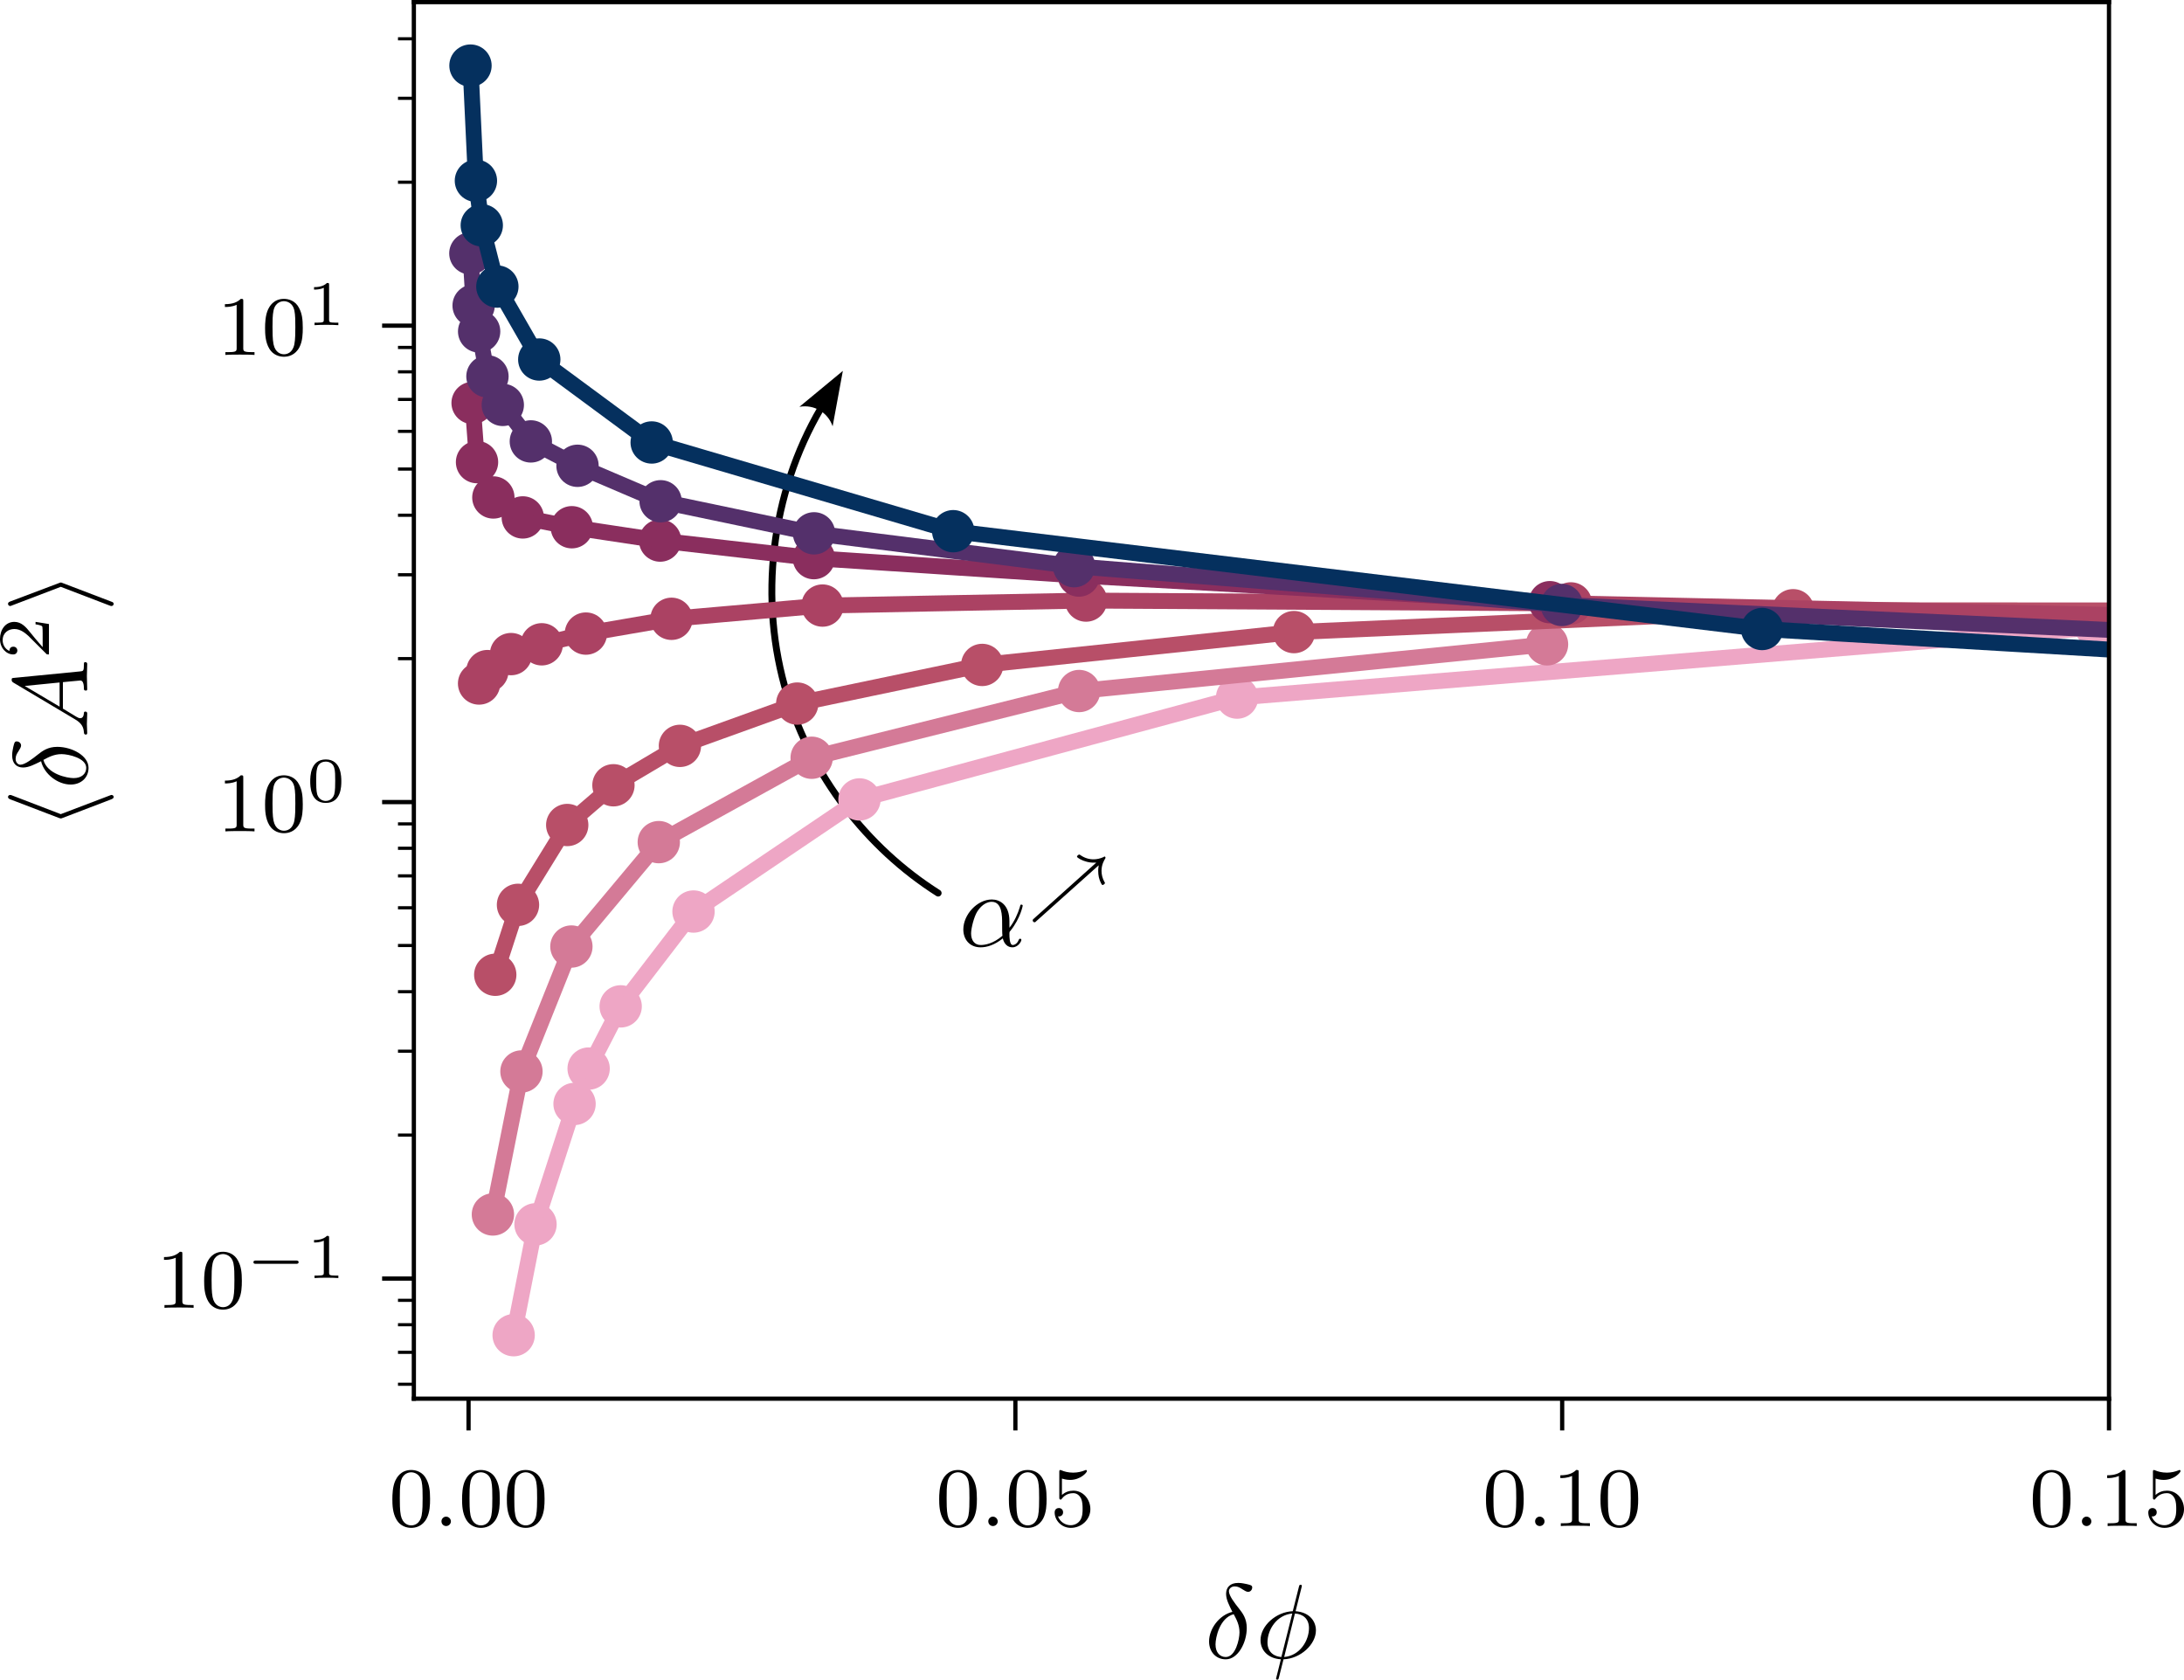 <?xml version="1.0" encoding="UTF-8" standalone="no"?>
<svg
   width="206.374pt"
   height="158.71pt"
   viewBox="0 0 206.374 158.71"
   version="1.2"
   id="svg159"
   sodipodi:docname="EvolVar.pdf"
   xmlns:inkscape="http://www.inkscape.org/namespaces/inkscape"
   xmlns:sodipodi="http://sodipodi.sourceforge.net/DTD/sodipodi-0.dtd"
   xmlns:xlink="http://www.w3.org/1999/xlink"
   xmlns="http://www.w3.org/2000/svg"
   xmlns:svg="http://www.w3.org/2000/svg">
  <sodipodi:namedview
     id="namedview159"
     pagecolor="#ffffff"
     bordercolor="#000000"
     borderopacity="0.25"
     inkscape:showpageshadow="2"
     inkscape:pageopacity="0.0"
     inkscape:pagecheckerboard="0"
     inkscape:deskcolor="#d1d1d1"
     inkscape:document-units="pt">
    <inkscape:page
       x="0"
       y="0"
       width="206.374"
       height="158.71"
       id="page2"
       margin="0"
       bleed="0" />
  </sodipodi:namedview>
  <defs
     id="defs30">
    <g
       id="g22">
      <symbol
         overflow="visible"
         id="glyph0-0">
        <path
           style="stroke:none"
           d=""
           id="path1" />
      </symbol>
      <symbol
         overflow="visible"
         id="glyph0-1">
        <path
           style="stroke:none"
           d="m 3.891,-2.547 c 0,-0.844 -0.078,-1.359 -0.344,-1.875 -0.344,-0.703 -1,-0.875 -1.438,-0.875 -1,0 -1.375,0.75 -1.484,0.969 -0.281,0.578 -0.297,1.375 -0.297,1.781 0,0.531 0.016,1.328 0.406,1.969 0.359,0.594 0.953,0.75 1.375,0.75 0.391,0 1.062,-0.125 1.469,-0.906 0.297,-0.578 0.312,-1.297 0.312,-1.812 z M 2.109,-0.062 C 1.844,-0.062 1.297,-0.188 1.125,-1.016 1.031,-1.469 1.031,-2.219 1.031,-2.641 1.031,-3.188 1.031,-3.75 1.125,-4.188 1.297,-5 1.906,-5.078 2.109,-5.078 c 0.266,0 0.828,0.141 0.984,0.859 0.094,0.438 0.094,1.047 0.094,1.578 0,0.469 0,1.188 -0.094,1.641 -0.172,0.828 -0.719,0.938 -0.984,0.938 z m 0,0"
           id="path2" />
      </symbol>
      <symbol
         overflow="visible"
         id="glyph0-2">
        <path
           style="stroke:none"
           d="m 1.109,-4.484 c 0.109,0.031 0.422,0.125 0.766,0.125 1,0 1.594,-0.703 1.594,-0.828 0,-0.094 -0.047,-0.109 -0.094,-0.109 -0.016,0 -0.031,0 -0.094,0.031 -0.312,0.125 -0.688,0.219 -1.109,0.219 -0.469,0 -0.859,-0.109 -1.109,-0.219 -0.078,-0.031 -0.094,-0.031 -0.109,-0.031 -0.094,0 -0.094,0.078 -0.094,0.234 v 2.328 c 0,0.141 0,0.234 0.125,0.234 0.062,0 0.078,-0.031 0.125,-0.094 C 1.203,-2.703 1.5,-3.109 2.188,-3.109 c 0.438,0 0.656,0.359 0.734,0.516 0.125,0.281 0.141,0.656 0.141,0.953 0,0.297 0,0.734 -0.219,1.078 -0.156,0.25 -0.484,0.484 -0.906,0.484 -0.516,0 -1.016,-0.312 -1.203,-0.844 C 0.75,-0.906 0.812,-0.906 0.812,-0.906 c 0.219,0 0.406,-0.141 0.406,-0.391 0,-0.297 -0.234,-0.406 -0.391,-0.406 -0.156,0 -0.406,0.078 -0.406,0.422 0,0.719 0.625,1.453 1.531,1.453 1,0 1.844,-0.781 1.844,-1.766 0,-0.922 -0.672,-1.75 -1.609,-1.75 -0.391,0 -0.766,0.125 -1.078,0.406 z m 0,0"
           id="path3" />
      </symbol>
      <symbol
         overflow="visible"
         id="glyph0-3">
        <path
           style="stroke:none"
           d="m 2.5,-5.078 c 0,-0.219 -0.016,-0.219 -0.234,-0.219 -0.328,0.312 -0.75,0.5 -1.5,0.5 v 0.266 c 0.219,0 0.641,0 1.109,-0.203 v 4.078 c 0,0.297 -0.031,0.391 -0.781,0.391 H 0.812 V 0 c 0.328,-0.031 1.016,-0.031 1.375,-0.031 0.359,0 1.047,0 1.375,0.031 V -0.266 H 3.281 c -0.75,0 -0.781,-0.094 -0.781,-0.391 z m 0,0"
           id="path4" />
      </symbol>
      <symbol
         overflow="visible"
         id="glyph1-0">
        <path
           style="stroke:none"
           d=""
           id="path5" />
      </symbol>
      <symbol
         overflow="visible"
         id="glyph1-1">
        <path
           style="stroke:none"
           d="m 1.625,-0.438 c 0,-0.266 -0.234,-0.453 -0.453,-0.453 -0.25,0 -0.438,0.219 -0.438,0.438 C 0.734,-0.172 0.953,0 1.172,0 1.422,0 1.625,-0.203 1.625,-0.438 Z m 0,0"
           id="path6" />
      </symbol>
      <symbol
         overflow="visible"
         id="glyph2-0">
        <path
           style="stroke:none"
           d=""
           id="path7" />
      </symbol>
      <symbol
         overflow="visible"
         id="glyph2-1">
        <path
           style="stroke:none"
           d="M 2.625,-4.359 C 1.391,-4.062 0.422,-2.766 0.422,-1.562 0.422,-0.594 1.062,0.125 2,0.125 c 1.156,0 1.984,-1.578 1.984,-2.953 0,-0.906 -0.391,-1.406 -0.734,-1.844 C 2.891,-5.125 2.297,-5.875 2.297,-6.312 c 0,-0.219 0.203,-0.453 0.547,-0.453 0.312,0 0.5,0.125 0.719,0.266 0.203,0.125 0.391,0.25 0.547,0.25 C 4.359,-6.25 4.5,-6.484 4.5,-6.656 4.5,-6.875 4.344,-6.891 3.984,-6.984 3.469,-7.094 3.328,-7.094 3.172,-7.094 c -0.781,0 -1.141,0.438 -1.141,1.031 0,0.547 0.297,1.094 0.594,1.703 z m 0.125,0.219 c 0.25,0.469 0.547,1 0.547,1.719 0,0.656 -0.375,2.328 -1.297,2.328 -0.547,0 -0.969,-0.422 -0.969,-1.188 0,-0.625 0.375,-2.5 1.719,-2.859 z m 0,0"
           id="path8" />
      </symbol>
      <symbol
         overflow="visible"
         id="glyph2-2">
        <path
           style="stroke:none"
           d="m 4.359,-6.672 c 0,-0.031 0.031,-0.141 0.031,-0.141 0,-0.016 0,-0.109 -0.125,-0.109 -0.094,0 -0.109,0.031 -0.156,0.203 L 3.531,-4.422 c -1.578,0.062 -3.047,1.375 -3.047,2.734 0,0.953 0.703,1.734 1.922,1.812 C 2.328,0.422 2.25,0.75 2.172,1.062 c -0.125,0.469 -0.219,0.844 -0.219,0.875 0,0.094 0.078,0.109 0.125,0.109 C 2.125,2.047 2.141,2.031 2.172,2 2.188,1.984 2.25,1.75 2.281,1.609 L 2.656,0.125 c 1.609,-0.062 3.062,-1.406 3.062,-2.734 0,-0.797 -0.531,-1.703 -1.922,-1.812 z m -1.906,6.578 c -0.594,-0.031 -1.312,-0.391 -1.312,-1.375 0,-1.203 0.859,-2.594 2.344,-2.734 z m 1.281,-4.109 c 0.766,0.047 1.328,0.5 1.328,1.375 0,1.188 -0.859,2.609 -2.344,2.734 z m 0,0"
           id="path9" />
      </symbol>
      <symbol
         overflow="visible"
         id="glyph3-0">
        <path
           style="stroke:none"
           d=""
           id="path10" />
      </symbol>
      <symbol
         overflow="visible"
         id="glyph3-1">
        <path
           style="stroke:none"
           d="m 4.766,-1.344 c 0.094,0 0.25,0 0.25,-0.156 0,-0.156 -0.156,-0.156 -0.25,-0.156 H 1 c -0.109,0 -0.25,0 -0.25,0.156 0,0.156 0.141,0.156 0.25,0.156 z m 0,0"
           id="path11" />
      </symbol>
      <symbol
         overflow="visible"
         id="glyph4-0">
        <path
           style="stroke:none"
           d=""
           id="path12" />
      </symbol>
      <symbol
         overflow="visible"
         id="glyph4-1">
        <path
           style="stroke:none"
           d="m 2.141,-3.797 c 0,-0.188 -0.016,-0.188 -0.203,-0.188 -0.391,0.391 -1,0.391 -1.219,0.391 v 0.234 c 0.156,0 0.562,0 0.922,-0.172 v 3.016 c 0,0.203 0,0.281 -0.625,0.281 h -0.25 V 0 c 0.328,-0.031 0.797,-0.031 1.125,-0.031 0.328,0 0.797,0 1.125,0.031 v -0.234 h -0.25 c -0.625,0 -0.625,-0.078 -0.625,-0.281 z m 0,0"
           id="path13" />
      </symbol>
      <symbol
         overflow="visible"
         id="glyph4-2">
        <path
           style="stroke:none"
           d="m 3.297,-1.906 c 0,-0.438 0,-2.078 -1.469,-2.078 -1.469,0 -1.469,1.641 -1.469,2.078 0,0.422 0,2.031 1.469,2.031 1.469,0 1.469,-1.609 1.469,-2.031 z m -1.469,1.844 c -0.25,0 -0.656,-0.125 -0.812,-0.625 -0.094,-0.344 -0.094,-0.922 -0.094,-1.297 0,-0.406 0,-0.859 0.094,-1.188 0.141,-0.531 0.594,-0.609 0.812,-0.609 0.266,0 0.672,0.125 0.797,0.578 0.094,0.312 0.094,0.75 0.094,1.219 0,0.375 0,0.984 -0.094,1.312 C 2.453,-0.141 2.016,-0.062 1.828,-0.062 Z m 0,0"
           id="path14" />
      </symbol>
      <symbol
         overflow="visible"
         id="glyph5-0">
        <path
           style="stroke:none"
           d=""
           id="path15" />
      </symbol>
      <symbol
         overflow="visible"
         id="glyph5-1">
        <path
           style="stroke:none"
           d="M -7.094,-3.266 C -7.203,-3.312 -7.234,-3.312 -7.281,-3.312 c -0.109,0 -0.203,0.078 -0.203,0.188 0,0.094 0.062,0.172 0.234,0.234 l 4.578,1.75 c 0.062,0.016 0.125,0.047 0.172,0.047 0.031,0 0.062,0 0.172,-0.047 L 2.25,-2.891 C 2.359,-2.938 2.5,-2.984 2.5,-3.125 c 0,-0.109 -0.094,-0.188 -0.203,-0.188 -0.031,0 -0.047,0 -0.156,0.047 L -2.5,-1.5 Z m 0,0"
           id="path16" />
      </symbol>
      <symbol
         overflow="visible"
         id="glyph5-2">
        <path
           style="stroke:none"
           d="M -2.328,-2.719 C -2.438,-2.766 -2.469,-2.766 -2.5,-2.766 c -0.016,0 -0.047,0 -0.156,0.047 L -7.25,-0.984 c -0.172,0.062 -0.234,0.125 -0.234,0.234 0,0.109 0.094,0.203 0.203,0.203 0.031,0 0.047,0 0.156,-0.047 L -2.5,-2.359 2.109,-0.594 C 2.219,-0.547 2.25,-0.547 2.297,-0.547 2.406,-0.547 2.5,-0.641 2.5,-0.75 2.5,-0.875 2.391,-0.922 2.297,-0.953 Z m 0,0"
           id="path17" />
      </symbol>
      <symbol
         overflow="visible"
         id="glyph6-0">
        <path
           style="stroke:none"
           d=""
           id="path18" />
      </symbol>
      <symbol
         overflow="visible"
         id="glyph6-1">
        <path
           style="stroke:none"
           d="m -4.359,-2.625 c 0.297,1.234 1.594,2.203 2.797,2.203 0.969,0 1.688,-0.641 1.688,-1.578 0,-1.156 -1.578,-1.984 -2.953,-1.984 -0.906,0 -1.406,0.391 -1.844,0.734 C -5.125,-2.891 -5.875,-2.297 -6.312,-2.297 c -0.219,0 -0.453,-0.203 -0.453,-0.547 0,-0.312 0.125,-0.5 0.266,-0.719 0.125,-0.203 0.25,-0.391 0.25,-0.547 0,-0.25 -0.234,-0.391 -0.406,-0.391 -0.219,0 -0.234,0.156 -0.328,0.516 -0.109,0.516 -0.109,0.656 -0.109,0.812 0,0.781 0.438,1.141 1.031,1.141 0.547,0 1.094,-0.297 1.703,-0.594 z m 0.219,-0.125 c 0.469,-0.25 1,-0.547 1.719,-0.547 0.656,0 2.328,0.375 2.328,1.297 0,0.547 -0.422,0.969 -1.188,0.969 -0.625,0 -2.5,-0.375 -2.859,-1.719 z m 0,0"
           id="path19" />
      </symbol>
      <symbol
         overflow="visible"
         id="glyph6-2">
        <path
           style="stroke:none"
           d="M -1.141,-1.781 C -0.484,-1.391 -0.344,-1 -0.312,-0.562 c 0.016,0.125 0.016,0.219 0.203,0.219 C -0.047,-0.344 0,-0.406 0,-0.484 0,-0.75 -0.031,-1.062 -0.031,-1.328 c 0,-0.344 0.031,-0.688 0.031,-1 0,-0.062 0,-0.188 -0.188,-0.188 -0.109,0 -0.125,0.078 -0.125,0.156 -0.016,0.219 -0.094,0.469 -0.344,0.469 -0.125,0 -0.234,-0.062 -0.375,-0.141 l -1.266,-0.766 v -2.5 c 0.203,-0.016 1.562,-0.156 1.656,-0.156 0.297,0 0.328,0.516 0.328,0.719 0,0.141 0,0.234 0.203,0.234 C 0,-4.5 0,-4.609 0,-4.641 0,-5.047 -0.031,-5.469 -0.031,-5.875 -0.031,-6.125 0,-6.766 0,-7.016 0,-7.062 0,-7.188 -0.203,-7.188 c -0.109,0 -0.109,0.094 -0.109,0.234 0,0.609 -0.062,0.609 -0.359,0.641 l -6.219,0.609 c -0.203,0.016 -0.25,0.016 -0.25,0.188 0,0.156 0.078,0.203 0.172,0.266 z M -2.609,-2.984 -5.906,-4.938 -2.609,-5.266 Z m 0,0"
           id="path20" />
      </symbol>
      <symbol
         overflow="visible"
         id="glyph7-0">
        <path
           style="stroke:none"
           d=""
           id="path21" />
      </symbol>
      <symbol
         overflow="visible"
         id="glyph7-1">
        <path
           style="stroke:none"
           d="m -1.266,-3.516 v 0.234 c 0.156,0.016 0.562,0.094 0.625,0.188 0.047,0.047 0.047,0.578 0.047,0.688 V -1.125 c -0.641,-0.734 -0.844,-0.984 -1.172,-1.391 -0.406,-0.516 -0.844,-1 -1.5,-1 -0.844,0 -1.359,0.734 -1.359,1.625 0,0.859 0.609,1.453 1.25,1.453 0.344,0 0.391,-0.297 0.391,-0.375 0,-0.156 -0.125,-0.359 -0.375,-0.359 -0.125,0 -0.375,0.047 -0.375,0.406 C -4.219,-0.984 -4.375,-1.453 -4.375,-1.781 c 0,-0.703 0.547,-1.062 1.109,-1.062 0.609,0 1.078,0.438 1.328,0.656 l 1.672,1.672 C -0.203,-0.438 -0.188,-0.438 0,-0.438 v -2.875 z m 0,0"
           id="path22" />
      </symbol>
    </g>
    <clipPath
       id="clip2">
      <path
         d="m 54,65 h 152.355 v 70 H 54 Z m 0,0"
         id="path24" />
    </clipPath>
    <clipPath
       id="clip3">
      <path
         d="m 203,64 h 3.355 v 4 H 203 Z m 0,0"
         id="path25" />
    </clipPath>
    <clipPath
       id="clip4">
      <path
         d="m 203,64 h 3.355 v 5 H 203 Z m 0,0"
         id="path26" />
    </clipPath>
    <clipPath
       id="clip5">
      <path
         d="m 52,63 h 154.355 v 38 H 52 Z m 0,0"
         id="path27" />
    </clipPath>
    <clipPath
       id="clip6">
      <path
         d="M 51,62 H 206.355 V 73 H 51 Z m 0,0"
         id="path28" />
    </clipPath>
    <clipPath
       id="clip7">
      <path
         d="M 50,29 H 206.355 V 69 H 50 Z m 0,0"
         id="path29" />
    </clipPath>
    <clipPath
       id="clip8">
      <path
         d="M 50,12 H 206.355 V 71 H 50 Z m 0,0"
         id="path30" />
    </clipPath>
    <marker
       style="overflow:visible"
       id="ConcaveTriangle"
       refX="0"
       refY="0"
       orient="auto-start-reverse"
       inkscape:stockid="Concave triangle arrow"
       markerWidth="1"
       markerHeight="1"
       viewBox="0 0 1 1"
       inkscape:isstock="true"
       inkscape:collect="always"
       preserveAspectRatio="xMidYMid">
      <path
         transform="scale(0.7)"
         d="M -2,-4 9,0 -2,4 c 2,-2.33 2,-5.66 0,-8 z"
         style="fill:context-stroke;fill-rule:evenodd;stroke:none"
         id="path145-3" />
    </marker>
    <inkscape:path-effect
       effect="spiro"
       id="path-effect144"
       is_visible="true"
       lpeversion="1" />
  </defs>
  <g
     id="surface1194974"
     transform="translate(-7.069,-6.999)">
    <path
       style="fill:none;stroke:#000000;stroke-width:0.65;stroke-linecap:round;stroke-linejoin:round;stroke-dasharray:none;marker-end:url(#ConcaveTriangle)"
       d="M 73.722,119.746 C 66.947,115.449 61.786,108.669 59.447,100.995 56.721,92.055 57.91,81.995 62.643,73.935"
       id="path144-6"
       inkscape:path-effect="#path-effect144"
       inkscape:original-d="M 73.722314,119.7455 C 71.591619,109.94427 61.577313,110.37041 59.446608,100.99532 57.315911,91.62022 73.154132,80.469548 62.642665,73.93539"
       transform="translate(21.996,-28.36)"
       sodipodi:nodetypes="csc" />
    <path
       style="fill:none;stroke:#000000;stroke-width:0.4;stroke-linecap:butt;stroke-linejoin:round;stroke-miterlimit:10;stroke-opacity:1"
       d="m 51.344,33.64 v -3"
       transform="matrix(1,0,0,-1,0,172.8)"
       id="path33" />
    <g
       style="fill:#000000;fill-opacity:1"
       id="g33">
      <use
         xlink:href="#glyph0-1"
         x="43.817"
         y="151.195"
         id="use33" />
    </g>
    <g
       style="fill:#000000;fill-opacity:1"
       id="g34">
      <use
         xlink:href="#glyph1-1"
         x="48.051"
         y="151.195"
         id="use34" />
    </g>
    <g
       style="fill:#000000;fill-opacity:1"
       id="g36">
      <use
         xlink:href="#glyph0-1"
         x="50.404"
         y="151.195"
         id="use35" />
      <use
         xlink:href="#glyph0-1"
         x="54.636"
         y="151.195"
         id="use36" />
    </g>
    <path
       style="fill:none;stroke:#000000;stroke-width:0.4;stroke-linecap:butt;stroke-linejoin:round;stroke-miterlimit:10;stroke-opacity:1"
       d="m 103.016,33.64 v -3"
       transform="matrix(1,0,0,-1,0,172.8)"
       id="path36" />
    <g
       style="fill:#000000;fill-opacity:1"
       id="g37">
      <use
         xlink:href="#glyph0-1"
         x="95.488"
         y="151.195"
         id="use37" />
    </g>
    <g
       style="fill:#000000;fill-opacity:1"
       id="g38">
      <use
         xlink:href="#glyph1-1"
         x="99.722"
         y="151.195"
         id="use38" />
    </g>
    <g
       style="fill:#000000;fill-opacity:1"
       id="g40">
      <use
         xlink:href="#glyph0-1"
         x="102.074"
         y="151.195"
         id="use39" />
      <use
         xlink:href="#glyph0-2"
         x="106.306"
         y="151.195"
         id="use40" />
    </g>
    <path
       style="fill:none;stroke:#000000;stroke-width:0.4;stroke-linecap:butt;stroke-linejoin:round;stroke-miterlimit:10;stroke-opacity:1"
       d="m 154.684,33.64 v -3"
       transform="matrix(1,0,0,-1,0,172.8)"
       id="path40" />
    <g
       style="fill:#000000;fill-opacity:1"
       id="g41">
      <use
         xlink:href="#glyph0-1"
         x="147.158"
         y="151.195"
         id="use41" />
    </g>
    <g
       style="fill:#000000;fill-opacity:1"
       id="g42">
      <use
         xlink:href="#glyph1-1"
         x="151.392"
         y="151.195"
         id="use42" />
    </g>
    <g
       style="fill:#000000;fill-opacity:1"
       id="g44">
      <use
         xlink:href="#glyph0-3"
         x="153.744"
         y="151.195"
         id="use43" />
      <use
         xlink:href="#glyph0-1"
         x="157.976"
         y="151.195"
         id="use44" />
    </g>
    <path
       style="fill:none;stroke:#000000;stroke-width:0.4;stroke-linecap:butt;stroke-linejoin:round;stroke-miterlimit:10;stroke-opacity:1"
       d="m 206.355,33.64 v -3"
       transform="matrix(1,0,0,-1,0,172.8)"
       id="path44" />
    <g
       style="fill:#000000;fill-opacity:1"
       id="g45">
      <use
         xlink:href="#glyph0-1"
         x="198.828"
         y="151.195"
         id="use45" />
    </g>
    <g
       style="fill:#000000;fill-opacity:1"
       id="g46">
      <use
         xlink:href="#glyph1-1"
         x="203.062"
         y="151.195"
         id="use46" />
    </g>
    <g
       style="fill:#000000;fill-opacity:1"
       id="g48">
      <use
         xlink:href="#glyph0-3"
         x="205.415"
         y="151.195"
         id="use47" />
      <use
         xlink:href="#glyph0-2"
         x="209.647"
         y="151.195"
         id="use48" />
    </g>
    <g
       style="fill:#000000;fill-opacity:1"
       id="g49">
      <use
         xlink:href="#glyph2-1"
         x="120.896"
         y="163.663"
         id="use49" />
    </g>
    <g
       style="fill:#000000;fill-opacity:1"
       id="g50">
      <use
         xlink:href="#glyph2-2"
         x="125.697"
         y="163.663"
         id="use50" />
    </g>
    <path
       style="fill:none;stroke:#000000;stroke-width:0.4;stroke-linecap:butt;stroke-linejoin:round;stroke-miterlimit:10;stroke-opacity:1"
       d="m 46.176,44.991 h -3"
       transform="matrix(1,0,0,-1,0,172.8)"
       id="path50" />
    <g
       style="fill:#000000;fill-opacity:1"
       id="g52">
      <use
         xlink:href="#glyph0-3"
         x="21.8"
         y="130.575"
         id="use51" />
      <use
         xlink:href="#glyph0-1"
         x="26.032"
         y="130.575"
         id="use52" />
    </g>
    <g
       style="fill:#000000;fill-opacity:1"
       id="g53">
      <use
         xlink:href="#glyph3-1"
         x="30.269"
         y="127.762"
         id="use53" />
    </g>
    <g
       style="fill:#000000;fill-opacity:1"
       id="g54">
      <use
         xlink:href="#glyph4-1"
         x="36.025"
         y="127.762"
         id="use54" />
    </g>
    <path
       style="fill:none;stroke:#000000;stroke-width:0.4;stroke-linecap:butt;stroke-linejoin:round;stroke-miterlimit:10;stroke-opacity:1"
       d="m 46.176,90.011 h -3"
       transform="matrix(1,0,0,-1,0,172.8)"
       id="path54" />
    <g
       style="fill:#000000;fill-opacity:1"
       id="g56">
      <use
         xlink:href="#glyph0-3"
         x="27.556"
         y="85.556"
         id="use55" />
      <use
         xlink:href="#glyph0-1"
         x="31.789"
         y="85.556"
         id="use56" />
    </g>
    <g
       style="fill:#000000;fill-opacity:1"
       id="g57">
      <use
         xlink:href="#glyph4-2"
         x="36.025"
         y="82.743"
         id="use57" />
    </g>
    <path
       style="fill:none;stroke:#000000;stroke-width:0.4;stroke-linecap:butt;stroke-linejoin:round;stroke-miterlimit:10;stroke-opacity:1"
       d="m 46.176,135.03 h -3"
       transform="matrix(1,0,0,-1,0,172.8)"
       id="path57" />
    <g
       style="fill:#000000;fill-opacity:1"
       id="g59">
      <use
         xlink:href="#glyph0-3"
         x="27.556"
         y="40.536"
         id="use58" />
      <use
         xlink:href="#glyph0-1"
         x="31.789"
         y="40.536"
         id="use59" />
    </g>
    <g
       style="fill:#000000;fill-opacity:1"
       id="g60">
      <use
         xlink:href="#glyph4-1"
         x="36.025"
         y="37.723"
         id="use60" />
    </g>
    <path
       style="fill:none;stroke:#000000;stroke-width:0.3;stroke-linecap:butt;stroke-linejoin:round;stroke-miterlimit:10;stroke-opacity:1"
       d="m 46.176,35.003 h -1.5"
       transform="matrix(1,0,0,-1,0,172.8)"
       id="path60" />
    <path
       style="fill:none;stroke:#000000;stroke-width:0.3;stroke-linecap:butt;stroke-linejoin:round;stroke-miterlimit:10;stroke-opacity:1"
       d="m 46.176,38.019 h -1.5"
       transform="matrix(1,0,0,-1,0,172.8)"
       id="path61" />
    <path
       style="fill:none;stroke:#000000;stroke-width:0.3;stroke-linecap:butt;stroke-linejoin:round;stroke-miterlimit:10;stroke-opacity:1"
       d="m 46.176,40.628 h -1.5"
       transform="matrix(1,0,0,-1,0,172.8)"
       id="path62" />
    <path
       style="fill:none;stroke:#000000;stroke-width:0.3;stroke-linecap:butt;stroke-linejoin:round;stroke-miterlimit:10;stroke-opacity:1"
       d="m 46.176,42.933 h -1.5"
       transform="matrix(1,0,0,-1,0,172.8)"
       id="path63" />
    <path
       style="fill:none;stroke:#000000;stroke-width:0.3;stroke-linecap:butt;stroke-linejoin:round;stroke-miterlimit:10;stroke-opacity:1"
       d="m 46.176,58.546 h -1.5"
       transform="matrix(1,0,0,-1,0,172.8)"
       id="path64" />
    <path
       style="fill:none;stroke:#000000;stroke-width:0.3;stroke-linecap:butt;stroke-linejoin:round;stroke-miterlimit:10;stroke-opacity:1"
       d="m 46.176,66.472 h -1.5"
       transform="matrix(1,0,0,-1,0,172.8)"
       id="path65" />
    <path
       style="fill:none;stroke:#000000;stroke-width:0.3;stroke-linecap:butt;stroke-linejoin:round;stroke-miterlimit:10;stroke-opacity:1"
       d="m 46.176,72.097 h -1.5"
       transform="matrix(1,0,0,-1,0,172.8)"
       id="path66" />
    <path
       style="fill:none;stroke:#000000;stroke-width:0.3;stroke-linecap:butt;stroke-linejoin:round;stroke-miterlimit:10;stroke-opacity:1"
       d="m 46.176,76.46 h -1.5"
       transform="matrix(1,0,0,-1,0,172.8)"
       id="path67" />
    <path
       style="fill:none;stroke:#000000;stroke-width:0.3;stroke-linecap:butt;stroke-linejoin:round;stroke-miterlimit:10;stroke-opacity:1"
       d="m 46.176,80.023 h -1.5"
       transform="matrix(1,0,0,-1,0,172.8)"
       id="path68" />
    <path
       style="fill:none;stroke:#000000;stroke-width:0.3;stroke-linecap:butt;stroke-linejoin:round;stroke-miterlimit:10;stroke-opacity:1"
       d="m 46.176,83.038 h -1.5"
       transform="matrix(1,0,0,-1,0,172.8)"
       id="path69" />
    <path
       style="fill:none;stroke:#000000;stroke-width:0.3;stroke-linecap:butt;stroke-linejoin:round;stroke-miterlimit:10;stroke-opacity:1"
       d="m 46.176,85.648 h -1.5"
       transform="matrix(1,0,0,-1,0,172.8)"
       id="path70" />
    <path
       style="fill:none;stroke:#000000;stroke-width:0.3;stroke-linecap:butt;stroke-linejoin:round;stroke-miterlimit:10;stroke-opacity:1"
       d="m 46.176,87.952 h -1.5"
       transform="matrix(1,0,0,-1,0,172.8)"
       id="path71" />
    <path
       style="fill:none;stroke:#000000;stroke-width:0.3;stroke-linecap:butt;stroke-linejoin:round;stroke-miterlimit:10;stroke-opacity:1"
       d="m 46.176,103.566 h -1.5"
       transform="matrix(1,0,0,-1,0,172.8)"
       id="path72" />
    <path
       style="fill:none;stroke:#000000;stroke-width:0.3;stroke-linecap:butt;stroke-linejoin:round;stroke-miterlimit:10;stroke-opacity:1"
       d="m 46.176,111.491 h -1.5"
       transform="matrix(1,0,0,-1,0,172.8)"
       id="path73" />
    <path
       style="fill:none;stroke:#000000;stroke-width:0.3;stroke-linecap:butt;stroke-linejoin:round;stroke-miterlimit:10;stroke-opacity:1"
       d="m 46.176,117.116 h -1.5"
       transform="matrix(1,0,0,-1,0,172.8)"
       id="path74" />
    <path
       style="fill:none;stroke:#000000;stroke-width:0.3;stroke-linecap:butt;stroke-linejoin:round;stroke-miterlimit:10;stroke-opacity:1"
       d="m 46.176,121.48 h -1.5"
       transform="matrix(1,0,0,-1,0,172.8)"
       id="path75" />
    <path
       style="fill:none;stroke:#000000;stroke-width:0.3;stroke-linecap:butt;stroke-linejoin:round;stroke-miterlimit:10;stroke-opacity:1"
       d="m 46.176,125.042 h -1.5"
       transform="matrix(1,0,0,-1,0,172.8)"
       id="path76" />
    <path
       style="fill:none;stroke:#000000;stroke-width:0.3;stroke-linecap:butt;stroke-linejoin:round;stroke-miterlimit:10;stroke-opacity:1"
       d="m 46.176,128.058 h -1.5"
       transform="matrix(1,0,0,-1,0,172.8)"
       id="path77" />
    <path
       style="fill:none;stroke:#000000;stroke-width:0.3;stroke-linecap:butt;stroke-linejoin:round;stroke-miterlimit:10;stroke-opacity:1"
       d="m 46.176,130.667 h -1.5"
       transform="matrix(1,0,0,-1,0,172.8)"
       id="path78" />
    <path
       style="fill:none;stroke:#000000;stroke-width:0.3;stroke-linecap:butt;stroke-linejoin:round;stroke-miterlimit:10;stroke-opacity:1"
       d="m 46.176,132.972 h -1.5"
       transform="matrix(1,0,0,-1,0,172.8)"
       id="path79" />
    <path
       style="fill:none;stroke:#000000;stroke-width:0.3;stroke-linecap:butt;stroke-linejoin:round;stroke-miterlimit:10;stroke-opacity:1"
       d="m 46.176,148.585 h -1.5"
       transform="matrix(1,0,0,-1,0,172.8)"
       id="path80" />
    <path
       style="fill:none;stroke:#000000;stroke-width:0.3;stroke-linecap:butt;stroke-linejoin:round;stroke-miterlimit:10;stroke-opacity:1"
       d="m 46.176,156.511 h -1.5"
       transform="matrix(1,0,0,-1,0,172.8)"
       id="path81" />
    <path
       style="fill:none;stroke:#000000;stroke-width:0.3;stroke-linecap:butt;stroke-linejoin:round;stroke-miterlimit:10;stroke-opacity:1"
       d="m 46.176,162.136 h -1.5"
       transform="matrix(1,0,0,-1,0,172.8)"
       id="path82" />
    <g
       style="fill:#000000;fill-opacity:1"
       id="g82">
      <use
         xlink:href="#glyph5-1"
         x="15.31"
         y="85.427"
         id="use82" />
    </g>
    <g
       style="fill:#000000;fill-opacity:1"
       id="g83">
      <use
         xlink:href="#glyph6-1"
         x="15.31"
         y="81.553"
         id="use83" />
    </g>
    <g
       style="fill:#000000;fill-opacity:1"
       id="g84">
      <use
         xlink:href="#glyph6-2"
         x="15.31"
         y="76.753"
         id="use84" />
    </g>
    <g
       style="fill:#000000;fill-opacity:1"
       id="g85">
      <use
         xlink:href="#glyph7-1"
         x="11.694"
         y="69.276"
         id="use85" />
    </g>
    <g
       style="fill:#000000;fill-opacity:1"
       id="g86">
      <use
         xlink:href="#glyph5-2"
         x="15.31"
         y="64.807"
         id="use86" />
    </g>
    <g
       clip-path="url(#clip2)"
       clip-rule="nonzero"
       id="g87">
      <path
         style="fill:none;stroke:#eea6c5;stroke-width:1.5;stroke-linecap:square;stroke-linejoin:round;stroke-miterlimit:10;stroke-opacity:1"
         d="m 55.605,39.64 2.066,10.473 3.688,11.379 1.332,3.34 3.027,5.879 6.883,8.961 15.684,10.594 35.68,9.621 81.188,6.629 16.93,0.102"
         transform="matrix(1,0,0,-1,0,172.8)"
         id="path86" />
    </g>
    <path
       style="fill:#eea6c5;fill-opacity:1;fill-rule:nonzero;stroke:#eea6c5;stroke-width:1;stroke-linecap:butt;stroke-linejoin:round;stroke-miterlimit:10;stroke-opacity:1"
       d="m 0.002,-1.499 c 0.395,0 0.777,0.156 1.059,0.438 0.281,0.281 0.441,0.664 0.441,1.062 C 1.502,0.396 1.342,0.779 1.06,1.06 0.779,1.341 0.396,1.501 0.002,1.501 -0.397,1.501 -0.78,1.341 -1.061,1.06 c -0.281,-0.281 -0.438,-0.664 -0.438,-1.059 0,-0.398 0.156,-0.781 0.438,-1.062 0.281,-0.281 0.664,-0.438 1.062,-0.438 z m 0,0"
       transform="matrix(1,0,0,-1,55.604,133.162)"
       id="path87" />
    <path
       style="fill:#eea6c5;fill-opacity:1;fill-rule:nonzero;stroke:#eea6c5;stroke-width:1;stroke-linecap:butt;stroke-linejoin:round;stroke-miterlimit:10;stroke-opacity:1"
       d="m -9.94927e-4,-1.501 c 0.398,0 0.781,0.16 1.062,0.441 0.281,0.281 0.438,0.66 0.438,1.059 0,0.398 -0.156,0.781 -0.438,1.063 -0.281,0.281 -0.664,0.438 -1.062,0.438 -0.398,0 -0.777,-0.156 -1.059,-0.438 -0.281,-0.281 -0.441,-0.664 -0.441,-1.063 0,-0.398 0.16,-0.777 0.441,-1.059 0.281,-0.281 0.66,-0.441 1.059,-0.441 z m 0,0"
       transform="matrix(1,0,0,-1,57.673,122.686)"
       id="path88" />
    <path
       style="fill:#eea6c5;fill-opacity:1;fill-rule:nonzero;stroke:#eea6c5;stroke-width:1;stroke-linecap:butt;stroke-linejoin:round;stroke-miterlimit:10;stroke-opacity:1"
       d="m -0.001,-1.5 c 0.398,0 0.781,0.16 1.063,0.441 0.281,0.281 0.438,0.66 0.438,1.059 0,0.398 -0.156,0.781 -0.438,1.062 -0.281,0.281 -0.664,0.438 -1.063,0.438 -0.398,0 -0.777,-0.156 -1.059,-0.438 -0.281,-0.281 -0.441,-0.664 -0.441,-1.062 0,-0.398 0.16,-0.777 0.441,-1.059 0.281,-0.281 0.66,-0.441 1.059,-0.441 z m 0,0"
       transform="matrix(1,0,0,-1,61.361,111.308)"
       id="path89" />
    <path
       style="fill:#eea6c5;fill-opacity:1;fill-rule:nonzero;stroke:#eea6c5;stroke-width:1;stroke-linecap:butt;stroke-linejoin:round;stroke-miterlimit:10;stroke-opacity:1"
       d="m 0.001,-1.499 c 0.398,0 0.777,0.156 1.059,0.438 0.281,0.281 0.441,0.664 0.441,1.063 0,0.398 -0.16,0.777 -0.441,1.059 -0.281,0.281 -0.66,0.441 -1.059,0.441 -0.398,0 -0.781,-0.16 -1.063,-0.441 -0.281,-0.281 -0.438,-0.66 -0.438,-1.059 0,-0.398 0.156,-0.781 0.438,-1.063 0.281,-0.281 0.664,-0.438 1.063,-0.438 z m 0,0"
       transform="matrix(1,0,0,-1,62.69,107.97)"
       id="path90" />
    <path
       style="fill:#eea6c5;fill-opacity:1;fill-rule:nonzero;stroke:#eea6c5;stroke-width:1;stroke-linecap:butt;stroke-linejoin:round;stroke-miterlimit:10;stroke-opacity:1"
       d="m 0.002,-1.498 c 0.395,0 0.777,0.156 1.059,0.438 0.281,0.281 0.441,0.664 0.441,1.063 0,0.395 -0.16,0.777 -0.441,1.059 -0.281,0.281 -0.664,0.441 -1.059,0.441 -0.398,0 -0.781,-0.16 -1.062,-0.441 -0.281,-0.281 -0.438,-0.664 -0.438,-1.059 0,-0.398 0.156,-0.781 0.438,-1.063 0.281,-0.281 0.664,-0.438 1.062,-0.438 z m 0,0"
       transform="matrix(1,0,0,-1,65.717,102.092)"
       id="path91" />
    <path
       style="fill:#eea6c5;fill-opacity:1;fill-rule:nonzero;stroke:#eea6c5;stroke-width:1;stroke-linecap:butt;stroke-linejoin:round;stroke-miterlimit:10;stroke-opacity:1"
       d="m -0.002,-1.5 c 0.398,0 0.781,0.156 1.063,0.438 0.281,0.285 0.438,0.664 0.438,1.062 C 1.498,0.398 1.342,0.781 1.061,1.062 0.78,1.344 0.397,1.5 -0.002,1.5 -0.396,1.5 -0.779,1.344 -1.06,1.062 -1.341,0.781 -1.502,0.398 -1.502,-7.82174e-5 -1.502,-0.399 -1.341,-0.777 -1.06,-1.063 c 0.281,-0.281 0.664,-0.438 1.059,-0.438 z m 0,0"
       transform="matrix(1,0,0,-1,72.603,93.129)"
       id="path92" />
    <path
       style="fill:#eea6c5;fill-opacity:1;fill-rule:nonzero;stroke:#eea6c5;stroke-width:1;stroke-linecap:butt;stroke-linejoin:round;stroke-miterlimit:10;stroke-opacity:1"
       d="m 8.53369e-4,-1.5 c 0.398,0 0.777,0.156 1.059,0.438 0.281,0.281 0.441,0.664 0.441,1.063 C 1.501,0.399 1.341,0.778 1.059,1.059 0.778,1.34 0.399,1.5 8.53369e-4,1.5 -0.398,1.5 -0.78,1.34 -1.062,1.059 c -0.281,-0.281 -0.438,-0.66 -0.438,-1.059 0,-0.398 0.156,-0.781 0.438,-1.063 0.281,-0.281 0.664,-0.438 1.063,-0.438 z m 0,0"
       transform="matrix(1,0,0,-1,88.284,82.535)"
       id="path93" />
    <path
       style="fill:#eea6c5;fill-opacity:1;fill-rule:nonzero;stroke:#eea6c5;stroke-width:1;stroke-linecap:butt;stroke-linejoin:round;stroke-miterlimit:10;stroke-opacity:1"
       d="m 0.001,-1.5 c 0.395,0 0.777,0.156 1.059,0.438 0.281,0.281 0.441,0.664 0.441,1.062 C 1.501,0.399 1.341,0.778 1.06,1.059 0.779,1.34 0.396,1.5 0.001,1.5 -0.397,1.5 -0.78,1.34 -1.061,1.059 c -0.281,-0.281 -0.438,-0.66 -0.438,-1.059 0,-0.398 0.156,-0.781 0.438,-1.062 0.281,-0.281 0.664,-0.438 1.062,-0.438 z m 0,0"
       transform="matrix(1,0,0,-1,123.964,72.915)"
       id="path94" />
    <g
       clip-path="url(#clip3)"
       clip-rule="nonzero"
       id="g95">
      <path
         style="fill:#eea6c5;fill-opacity:1;fill-rule:nonzero;stroke:none"
         d="m 205.152,67.785 c 0.398,0 0.781,-0.16 1.062,-0.441 0.281,-0.281 0.438,-0.66 0.438,-1.059 0,-0.398 -0.156,-0.781 -0.438,-1.062 -0.281,-0.281 -0.664,-0.438 -1.062,-0.438 -0.398,0 -0.777,0.156 -1.059,0.438 -0.281,0.281 -0.441,0.664 -0.441,1.062 0,0.398 0.16,0.777 0.441,1.059 0.281,0.281 0.66,0.441 1.059,0.441 z m 0,0"
         id="path95" />
    </g>
    <g
       clip-path="url(#clip4)"
       clip-rule="nonzero"
       id="g96">
      <path
         style="fill:none;stroke:#eea6c5;stroke-width:1;stroke-linecap:butt;stroke-linejoin:round;stroke-miterlimit:10;stroke-opacity:1"
         d="m -5.17884e-4,-1.5 c 0.398,0 0.781,0.16 1.062,0.441 0.281,0.281 0.438,0.66 0.438,1.059 0,0.398 -0.156,0.781 -0.438,1.063 -0.281,0.281 -0.664,0.438 -1.062,0.438 -0.398,0 -0.777,-0.156 -1.059,-0.438 -0.281,-0.281 -0.441,-0.664 -0.441,-1.063 0,-0.398 0.16,-0.777 0.441,-1.059 0.281,-0.281 0.66,-0.441 1.059,-0.441 z m 0,0"
         transform="matrix(1,0,0,-1,205.153,66.285)"
         id="path96" />
    </g>
    <path
       style="fill:none;stroke:#d47a97;stroke-width:1.5;stroke-linecap:square;stroke-linejoin:round;stroke-miterlimit:10;stroke-opacity:1"
       d="m 53.645,51.046 2.699,13.512 4.719,11.805 8.258,9.867 14.445,7.973 25.273,6.305 44.215,4.41"
       transform="matrix(1,0,0,-1,0,172.8)"
       id="path97" />
    <path
       style="fill:#d47a97;fill-opacity:1;fill-rule:nonzero;stroke:#d47a97;stroke-width:1;stroke-linecap:butt;stroke-linejoin:round;stroke-miterlimit:10;stroke-opacity:1"
       d="m -8.2047e-6,-1.499 c 0.398,0 0.781,0.156 1.063,0.438 0.281,0.281 0.438,0.664 0.438,1.063 C 1.5,0.399 1.344,0.778 1.062,1.059 0.781,1.34 0.398,1.501 -8.2047e-6,1.501 -0.398,1.501 -0.781,1.34 -1.063,1.059 c -0.281,-0.281 -0.438,-0.66 -0.438,-1.059 0,-0.398 0.156,-0.781 0.438,-1.063 0.281,-0.281 0.664,-0.438 1.062,-0.438 z m 0,0"
       transform="matrix(1,0,0,-1,53.645,121.754)"
       id="path98" />
    <path
       style="fill:#d47a97;fill-opacity:1;fill-rule:nonzero;stroke:#d47a97;stroke-width:1;stroke-linecap:butt;stroke-linejoin:round;stroke-miterlimit:10;stroke-opacity:1"
       d="m 0.002,-1.499 c 0.395,0 0.777,0.156 1.059,0.438 0.281,0.281 0.441,0.664 0.441,1.062 C 1.502,0.4 1.342,0.779 1.06,1.06 0.779,1.341 0.396,1.501 0.002,1.501 -0.397,1.501 -0.78,1.341 -1.061,1.06 c -0.281,-0.281 -0.438,-0.66 -0.438,-1.059 0,-0.398 0.156,-0.781 0.438,-1.062 0.281,-0.281 0.664,-0.438 1.062,-0.438 z m 0,0"
       transform="matrix(1,0,0,-1,56.342,108.243)"
       id="path99" />
    <path
       style="fill:#d47a97;fill-opacity:1;fill-rule:nonzero;stroke:#d47a97;stroke-width:1;stroke-linecap:butt;stroke-linejoin:round;stroke-miterlimit:10;stroke-opacity:1"
       d="m -2.4899e-4,-1.501 c 0.398,0 0.781,0.16 1.062,0.441 0.281,0.281 0.438,0.66 0.438,1.059 0,0.398 -0.156,0.781 -0.438,1.062 -0.281,0.281 -0.664,0.438 -1.062,0.438 -0.398,0 -0.777,-0.156 -1.059,-0.438 -0.281,-0.281 -0.441,-0.664 -0.441,-1.062 0,-0.398 0.16,-0.777 0.441,-1.059 0.281,-0.281 0.66,-0.441 1.059,-0.441 z m 0,0"
       transform="matrix(1,0,0,-1,61.063,96.436)"
       id="path100" />
    <path
       style="fill:#d47a97;fill-opacity:1;fill-rule:nonzero;stroke:#d47a97;stroke-width:1;stroke-linecap:butt;stroke-linejoin:round;stroke-miterlimit:10;stroke-opacity:1"
       d="m 6.98585e-4,-1.499 c 0.398,0 0.777,0.156 1.059,0.438 0.281,0.281 0.441,0.664 0.441,1.063 0,0.398 -0.16,0.777 -0.441,1.059 C 0.778,1.341 0.399,1.501 6.98585e-4,1.501 -0.398,1.501 -0.781,1.341 -1.062,1.06 c -0.281,-0.281 -0.438,-0.66 -0.438,-1.059 0,-0.398 0.156,-0.781 0.438,-1.063 0.281,-0.281 0.664,-0.438 1.062,-0.438 z m 0,0"
       transform="matrix(1,0,0,-1,69.32,86.572)"
       id="path101" />
    <path
       style="fill:#d47a97;fill-opacity:1;fill-rule:nonzero;stroke:#d47a97;stroke-width:1;stroke-linecap:butt;stroke-linejoin:round;stroke-miterlimit:10;stroke-opacity:1"
       d="m -0.001,-1.499 c 0.398,0 0.781,0.156 1.063,0.438 0.281,0.281 0.438,0.664 0.438,1.062 0,0.398 -0.156,0.777 -0.438,1.059 -0.281,0.281 -0.664,0.441 -1.063,0.441 -0.395,0 -0.777,-0.16 -1.059,-0.441 -0.281,-0.281 -0.441,-0.66 -0.441,-1.059 0,-0.398 0.16,-0.781 0.441,-1.062 0.281,-0.281 0.664,-0.438 1.059,-0.438 z m 0,0"
       transform="matrix(1,0,0,-1,83.767,78.599)"
       id="path102" />
    <path
       style="fill:#d47a97;fill-opacity:1;fill-rule:nonzero;stroke:#d47a97;stroke-width:1;stroke-linecap:butt;stroke-linejoin:round;stroke-miterlimit:10;stroke-opacity:1"
       d="m 3.76244e-5,-1.499 c 0.398,0 0.781,0.156 1.063,0.438 0.281,0.281 0.438,0.664 0.438,1.062 C 1.5,0.399 1.344,0.778 1.063,1.059 0.781,1.341 0.398,1.501 3.76244e-5,1.501 -0.398,1.501 -0.781,1.341 -1.062,1.059 c -0.281,-0.281 -0.438,-0.66 -0.438,-1.059 0,-0.398 0.156,-0.781 0.438,-1.062 0.281,-0.281 0.664,-0.438 1.062,-0.438 z m 0,0"
       transform="matrix(1,0,0,-1,109.039,72.294)"
       id="path103" />
    <path
       style="fill:#d47a97;fill-opacity:1;fill-rule:nonzero;stroke:#d47a97;stroke-width:1;stroke-linecap:butt;stroke-linejoin:round;stroke-miterlimit:10;stroke-opacity:1"
       d="m -4.14153e-4,-1.499 c 0.398,0 0.781,0.156 1.063,0.438 0.281,0.281 0.438,0.664 0.438,1.062 0,0.398 -0.156,0.777 -0.438,1.059 C 0.781,1.341 0.398,1.501 -4.14153e-4,1.501 -0.399,1.501 -0.778,1.341 -1.059,1.06 -1.34,0.779 -1.5,0.4 -1.5,0.001 c 0,-0.398 0.16,-0.781 0.441,-1.062 0.281,-0.281 0.66,-0.438 1.059,-0.438 z m 0,0"
       transform="matrix(1,0,0,-1,153.254,67.884)"
       id="path104" />
    <g
       clip-path="url(#clip5)"
       clip-rule="nonzero"
       id="g105">
      <path
         style="fill:none;stroke:#b84f68;stroke-width:1.5;stroke-linecap:square;stroke-linejoin:round;stroke-miterlimit:10;stroke-opacity:1"
         d="m 53.867,73.695 2.148,6.609 4.652,7.543 4.367,3.754 6.281,3.723 11.086,3.996 17.48,3.652 29.457,3.102 47.168,2.066 45.574,-0.027"
         transform="matrix(1,0,0,-1,0,172.8)"
         id="path105" />
    </g>
    <path
       style="fill:#b84f68;fill-opacity:1;fill-rule:nonzero;stroke:#b84f68;stroke-width:1;stroke-linecap:butt;stroke-linejoin:round;stroke-miterlimit:10;stroke-opacity:1"
       d="m -7.46892e-4,-1.5 c 0.398,0 0.781,0.16 1.062,0.441 0.281,0.281 0.438,0.66 0.438,1.059 C 1.499,0.398 1.343,0.781 1.062,1.062 0.781,1.343 0.398,1.5 -7.46892e-4,1.5 -0.399,1.5 -0.778,1.343 -1.059,1.062 -1.341,0.781 -1.501,0.398 -1.501,-4.1977e-4 c 0,-0.398 0.16,-0.777 0.441,-1.059 0.281,-0.281 0.66,-0.441 1.059,-0.441 z m 0,0"
       transform="matrix(1,0,0,-1,53.868,99.105)"
       id="path106" />
    <path
       style="fill:#b84f68;fill-opacity:1;fill-rule:nonzero;stroke:#b84f68;stroke-width:1;stroke-linecap:butt;stroke-linejoin:round;stroke-miterlimit:10;stroke-opacity:1"
       d="m 5.23366e-4,-1.499 c 0.398,0 0.777,0.156 1.059,0.438 0.281,0.281 0.441,0.664 0.441,1.063 C 1.501,0.396 1.34,0.779 1.059,1.06 0.778,1.341 0.399,1.501 5.23366e-4,1.501 -0.398,1.501 -0.781,1.341 -1.062,1.06 c -0.281,-0.281 -0.438,-0.664 -0.438,-1.059 0,-0.398 0.156,-0.781 0.438,-1.063 0.281,-0.281 0.664,-0.438 1.063,-0.438 z m 0,0"
       transform="matrix(1,0,0,-1,56.015,92.498)"
       id="path107" />
    <path
       style="fill:#b84f68;fill-opacity:1;fill-rule:nonzero;stroke:#b84f68;stroke-width:1;stroke-linecap:butt;stroke-linejoin:round;stroke-miterlimit:10;stroke-opacity:1"
       d="m -0.002,-1.498 c 0.398,0 0.781,0.156 1.062,0.438 0.281,0.281 0.438,0.664 0.438,1.063 0,0.395 -0.156,0.777 -0.438,1.059 C 0.78,1.342 0.397,1.502 -0.002,1.502 -0.396,1.502 -0.779,1.342 -1.06,1.06 -1.341,0.779 -1.502,0.396 -1.502,0.002 c 0,-0.398 0.16,-0.781 0.441,-1.063 0.281,-0.281 0.664,-0.438 1.059,-0.438 z m 0,0"
       transform="matrix(1,0,0,-1,60.67,84.955)"
       id="path108" />
    <path
       style="fill:#b84f68;fill-opacity:1;fill-rule:nonzero;stroke:#b84f68;stroke-width:1;stroke-linecap:butt;stroke-linejoin:round;stroke-miterlimit:10;stroke-opacity:1"
       d="m 0.001,-1.502 c 0.398,0 0.777,0.16 1.059,0.441 0.281,0.281 0.441,0.664 0.441,1.059 0,0.398 -0.16,0.781 -0.441,1.062 -0.281,0.281 -0.66,0.438 -1.059,0.438 -0.398,0 -0.781,-0.156 -1.062,-0.438 -0.281,-0.281 -0.438,-0.664 -0.438,-1.062 0,-0.395 0.156,-0.777 0.438,-1.059 0.281,-0.281 0.664,-0.441 1.062,-0.441 z m 0,0"
       transform="matrix(1,0,0,-1,65.034,81.197)"
       id="path109" />
    <path
       style="fill:#b84f68;fill-opacity:1;fill-rule:nonzero;stroke:#b84f68;stroke-width:1;stroke-linecap:butt;stroke-linejoin:round;stroke-miterlimit:10;stroke-opacity:1"
       d="m -0.001,-1.498 c 0.398,0 0.781,0.156 1.062,0.438 0.281,0.281 0.438,0.664 0.438,1.063 0,0.395 -0.156,0.777 -0.438,1.059 -0.281,0.281 -0.664,0.441 -1.062,0.441 -0.398,0 -0.777,-0.16 -1.059,-0.441 -0.281,-0.281 -0.441,-0.664 -0.441,-1.059 0,-0.398 0.16,-0.781 0.441,-1.063 0.281,-0.281 0.66,-0.438 1.059,-0.438 z m 0,0"
       transform="matrix(1,0,0,-1,71.318,77.478)"
       id="path110" />
    <path
       style="fill:#b84f68;fill-opacity:1;fill-rule:nonzero;stroke:#b84f68;stroke-width:1;stroke-linecap:butt;stroke-linejoin:round;stroke-miterlimit:10;stroke-opacity:1"
       d="m -5.6408e-4,-1.501 c 0.398,0 0.781,0.16 1.063,0.441 0.281,0.281 0.438,0.66 0.438,1.059 0,0.398 -0.156,0.781 -0.438,1.063 -0.281,0.281 -0.664,0.438 -1.063,0.438 -0.398,0 -0.777,-0.156 -1.059,-0.438 -0.281,-0.281 -0.441,-0.664 -0.441,-1.063 0,-0.398 0.16,-0.777 0.441,-1.059 0.281,-0.281 0.66,-0.441 1.059,-0.441 z m 0,0"
       transform="matrix(1,0,0,-1,82.403,73.48)"
       id="path111" />
    <path
       style="fill:#b84f68;fill-opacity:1;fill-rule:nonzero;stroke:#b84f68;stroke-width:1;stroke-linecap:butt;stroke-linejoin:round;stroke-miterlimit:10;stroke-opacity:1"
       d="m 0.002,-1.501 c 0.395,0 0.777,0.16 1.059,0.441 0.281,0.281 0.441,0.664 0.441,1.059 0,0.398 -0.16,0.781 -0.441,1.062 -0.281,0.281 -0.664,0.438 -1.059,0.438 -0.398,0 -0.781,-0.156 -1.063,-0.438 -0.281,-0.281 -0.438,-0.664 -0.438,-1.062 0,-0.395 0.156,-0.777 0.438,-1.059 0.281,-0.281 0.664,-0.441 1.063,-0.441 z m 0,0"
       transform="matrix(1,0,0,-1,99.881,69.827)"
       id="path112" />
    <path
       style="fill:#b84f68;fill-opacity:1;fill-rule:nonzero;stroke:#b84f68;stroke-width:1;stroke-linecap:butt;stroke-linejoin:round;stroke-miterlimit:10;stroke-opacity:1"
       d="M 9.30568e-5,-1.501 C 0.399,-1.501 0.777,-1.341 1.063,-1.06 c 0.281,0.281 0.438,0.66 0.438,1.059 C 1.5,0.397 1.344,0.78 1.063,1.061 0.777,1.343 0.399,1.499 9.30568e-5,1.499 -0.398,1.499 -0.781,1.343 -1.062,1.061 c -0.281,-0.281 -0.438,-0.664 -0.438,-1.062 0,-0.398 0.156,-0.777 0.438,-1.059 0.281,-0.281 0.664,-0.441 1.063,-0.441 z m 0,0"
       transform="matrix(1,0,0,-1,129.34,66.725)"
       id="path113" />
    <path
       style="fill:#b84f68;fill-opacity:1;fill-rule:nonzero;stroke:#b84f68;stroke-width:1;stroke-linecap:butt;stroke-linejoin:round;stroke-miterlimit:10;stroke-opacity:1"
       d="m -0.002,-1.501 c 0.398,0 0.781,0.16 1.063,0.441 0.281,0.281 0.438,0.66 0.438,1.059 0,0.398 -0.156,0.781 -0.438,1.063 -0.281,0.281 -0.664,0.438 -1.063,0.438 -0.395,0 -0.777,-0.156 -1.059,-0.438 -0.281,-0.281 -0.441,-0.664 -0.441,-1.063 0,-0.398 0.16,-0.777 0.441,-1.059 0.281,-0.281 0.664,-0.441 1.059,-0.441 z m 0,0"
       transform="matrix(1,0,0,-1,176.51,64.66)"
       id="path114" />
    <g
       clip-path="url(#clip6)"
       clip-rule="nonzero"
       id="g115">
      <path
         style="fill:none;stroke:#ab4263;stroke-width:1.5;stroke-linecap:square;stroke-linejoin:round;stroke-miterlimit:10;stroke-opacity:1"
         d="m 52.34,101.218 0.785,1.172 2.234,1.605 2.902,0.926 4.168,1.012 8.094,1.398 14.27,1.25 24.898,0.473 45.812,-0.27 66.578,-1.414"
         transform="matrix(1,0,0,-1,0,172.8)"
         id="path115" />
    </g>
    <path
       style="fill:#ab4263;fill-opacity:1;fill-rule:nonzero;stroke:#ab4263;stroke-width:1;stroke-linecap:butt;stroke-linejoin:round;stroke-miterlimit:10;stroke-opacity:1"
       d="m -6.09674e-4,-1.499 c 0.398,0 0.781,0.156 1.062,0.438 0.281,0.281 0.438,0.664 0.438,1.063 0,0.398 -0.156,0.777 -0.438,1.059 C 0.781,1.341 0.398,1.501 -6.09674e-4,1.501 -0.399,1.501 -0.778,1.341 -1.059,1.06 -1.34,0.779 -1.501,0.4 -1.501,0.001 c 0,-0.398 0.16,-0.781 0.441,-1.063 0.281,-0.281 0.66,-0.438 1.059,-0.438 z m 0,0"
       transform="matrix(1,0,0,-1,52.34,71.583)"
       id="path116" />
    <path
       style="fill:#ab4263;fill-opacity:1;fill-rule:nonzero;stroke:#ab4263;stroke-width:1;stroke-linecap:butt;stroke-linejoin:round;stroke-miterlimit:10;stroke-opacity:1"
       d="m 5.05754e-4,-1.5 c 0.398,0 0.777,0.156 1.059,0.438 0.281,0.281 0.441,0.664 0.441,1.062 C 1.501,0.399 1.34,0.778 1.059,1.059 0.778,1.34 0.399,1.5 5.05754e-4,1.5 -0.398,1.5 -0.781,1.34 -1.062,1.059 c -0.281,-0.281 -0.438,-0.66 -0.438,-1.059 0,-0.398 0.156,-0.781 0.438,-1.062 0.281,-0.281 0.664,-0.438 1.062,-0.438 z m 0,0"
       transform="matrix(1,0,0,-1,53.124,70.411)"
       id="path117" />
    <path
       style="fill:#ab4263;fill-opacity:1;fill-rule:nonzero;stroke:#ab4263;stroke-width:1;stroke-linecap:butt;stroke-linejoin:round;stroke-miterlimit:10;stroke-opacity:1"
       d="m 3.64411e-4,-1.5 c 0.398,0 0.777,0.156 1.059,0.438 0.281,0.285 0.441,0.664 0.441,1.062 0,0.398 -0.16,0.781 -0.441,1.063 -0.281,0.281 -0.66,0.438 -1.059,0.438 -0.398,0 -0.781,-0.156 -1.063,-0.438 -0.281,-0.281 -0.438,-0.664 -0.438,-1.063 0,-0.398 0.156,-0.777 0.438,-1.062 0.281,-0.281 0.664,-0.438 1.063,-0.438 z m 0,0"
       transform="matrix(1,0,0,-1,55.359,68.805)"
       id="path118" />
    <path
       style="fill:#ab4263;fill-opacity:1;fill-rule:nonzero;stroke:#ab4263;stroke-width:1;stroke-linecap:butt;stroke-linejoin:round;stroke-miterlimit:10;stroke-opacity:1"
       d="m 0.002,-1.501 c 0.395,0 0.777,0.16 1.059,0.441 0.281,0.281 0.441,0.664 0.441,1.059 0,0.398 -0.16,0.781 -0.441,1.063 -0.281,0.281 -0.664,0.438 -1.059,0.438 -0.398,0 -0.781,-0.156 -1.063,-0.438 -0.281,-0.281 -0.438,-0.664 -0.438,-1.063 0,-0.395 0.156,-0.777 0.438,-1.059 0.281,-0.281 0.664,-0.441 1.063,-0.441 z m 0,0"
       transform="matrix(1,0,0,-1,58.26,67.878)"
       id="path119" />
    <path
       style="fill:#ab4263;fill-opacity:1;fill-rule:nonzero;stroke:#ab4263;stroke-width:1;stroke-linecap:butt;stroke-linejoin:round;stroke-miterlimit:10;stroke-opacity:1"
       d="m -0.001,-1.501 c 0.398,0 0.781,0.16 1.063,0.441 0.281,0.281 0.438,0.66 0.438,1.059 0,0.398 -0.156,0.781 -0.438,1.063 -0.281,0.281 -0.664,0.438 -1.063,0.438 -0.395,0 -0.777,-0.156 -1.059,-0.438 -0.281,-0.281 -0.441,-0.664 -0.441,-1.063 0,-0.398 0.16,-0.777 0.441,-1.059 0.281,-0.281 0.664,-0.441 1.059,-0.441 z m 0,0"
       transform="matrix(1,0,0,-1,62.431,66.866)"
       id="path120" />
    <path
       style="fill:#ab4263;fill-opacity:1;fill-rule:nonzero;stroke:#ab4263;stroke-width:1;stroke-linecap:butt;stroke-linejoin:round;stroke-miterlimit:10;stroke-opacity:1"
       d="m 0.001,-1.499 c 0.398,0 0.777,0.156 1.059,0.438 0.281,0.281 0.441,0.664 0.441,1.062 C 1.501,0.399 1.341,0.778 1.06,1.059 0.778,1.341 0.4,1.501 0.001,1.501 -0.397,1.501 -0.78,1.341 -1.061,1.059 c -0.281,-0.281 -0.438,-0.66 -0.438,-1.059 0,-0.398 0.156,-0.781 0.438,-1.062 0.281,-0.281 0.664,-0.438 1.063,-0.438 z m 0,0"
       transform="matrix(1,0,0,-1,70.522,65.47)"
       id="path121" />
    <path
       style="fill:#ab4263;fill-opacity:1;fill-rule:nonzero;stroke:#ab4263;stroke-width:1;stroke-linecap:butt;stroke-linejoin:round;stroke-miterlimit:10;stroke-opacity:1"
       d="m 0.001,-1.5 c 0.398,0 0.777,0.156 1.059,0.438 0.281,0.281 0.441,0.664 0.441,1.062 0,0.398 -0.16,0.777 -0.441,1.063 -0.281,0.281 -0.66,0.438 -1.059,0.438 -0.398,0 -0.781,-0.156 -1.062,-0.438 -0.281,-0.285 -0.438,-0.664 -0.438,-1.063 0,-0.398 0.156,-0.781 0.438,-1.062 0.281,-0.281 0.664,-0.438 1.062,-0.438 z m 0,0"
       transform="matrix(1,0,0,-1,84.792,64.219)"
       id="path122" />
    <path
       style="fill:#ab4263;fill-opacity:1;fill-rule:nonzero;stroke:#ab4263;stroke-width:1;stroke-linecap:butt;stroke-linejoin:round;stroke-miterlimit:10;stroke-opacity:1"
       d="m -0.002,-1.499 c 0.398,0 0.781,0.156 1.063,0.438 0.281,0.281 0.438,0.664 0.438,1.062 0,0.398 -0.156,0.777 -0.438,1.059 -0.281,0.281 -0.664,0.441 -1.063,0.441 -0.395,0 -0.777,-0.16 -1.059,-0.441 -0.281,-0.281 -0.441,-0.66 -0.441,-1.059 0,-0.398 0.16,-0.781 0.441,-1.062 0.281,-0.281 0.664,-0.438 1.059,-0.438 z m 0,0"
       transform="matrix(1,0,0,-1,109.693,63.747)"
       id="path123" />
    <path
       style="fill:#ab4263;fill-opacity:1;fill-rule:nonzero;stroke:#ab4263;stroke-width:1;stroke-linecap:butt;stroke-linejoin:round;stroke-miterlimit:10;stroke-opacity:1"
       d="m -6.38534e-4,-1.498 c 0.398,0 0.781,0.156 1.062,0.438 0.281,0.281 0.438,0.664 0.438,1.063 C 1.499,0.396 1.343,0.779 1.062,1.06 0.781,1.342 0.398,1.502 -6.38534e-4,1.502 -0.399,1.502 -0.778,1.342 -1.059,1.06 -1.34,0.779 -1.501,0.396 -1.501,0.002 c 0,-0.398 0.16,-0.781 0.441,-1.063 0.281,-0.281 0.66,-0.438 1.059,-0.438 z m 0,0"
       transform="matrix(1,0,0,-1,155.505,64.017)"
       id="path124" />
    <path
       style="fill:none;stroke:#8a2e5e;stroke-width:1.5;stroke-linecap:square;stroke-linejoin:round;stroke-miterlimit:10;stroke-opacity:1"
       d="m 51.727,127.726 0.418,-5.59 1.543,-3.34 2.781,-1.887 4.633,-0.926 8.348,-1.262 14.523,-1.66 25.039,-1.645 44.508,-2.516"
       transform="matrix(1,0,0,-1,0,172.8)"
       id="path125" />
    <path
       style="fill:#8a2e5e;fill-opacity:1;fill-rule:nonzero;stroke:#8a2e5e;stroke-width:1;stroke-linecap:butt;stroke-linejoin:round;stroke-miterlimit:10;stroke-opacity:1"
       d="m -0.001,-1.5 c 0.398,0 0.781,0.156 1.062,0.438 0.281,0.281 0.438,0.664 0.438,1.062 0,0.398 -0.156,0.781 -0.438,1.063 -0.281,0.281 -0.664,0.438 -1.062,0.438 -0.398,0 -0.777,-0.156 -1.059,-0.438 -0.281,-0.281 -0.441,-0.664 -0.441,-1.063 0,-0.398 0.16,-0.781 0.441,-1.062 0.281,-0.281 0.66,-0.438 1.059,-0.438 z m 0,0"
       transform="matrix(1,0,0,-1,51.728,45.074)"
       id="path126" />
    <path
       style="fill:#8a2e5e;fill-opacity:1;fill-rule:nonzero;stroke:#8a2e5e;stroke-width:1;stroke-linecap:butt;stroke-linejoin:round;stroke-miterlimit:10;stroke-opacity:1"
       d="m 9.06e-4,-1.499 c 0.398,0 0.777,0.156 1.059,0.438 0.281,0.281 0.441,0.664 0.441,1.063 C 1.501,0.4 1.341,0.778 1.06,1.06 0.778,1.341 0.399,1.501 9.06e-4,1.501 c -0.398,0 -0.781,-0.16 -1.062,-0.441 -0.281,-0.281 -0.438,-0.66 -0.438,-1.059 0,-0.398 0.156,-0.781 0.438,-1.063 0.281,-0.281 0.664,-0.438 1.062,-0.438 z m 0,0"
       transform="matrix(1,0,0,-1,52.144,50.665)"
       id="path127" />
    <path
       style="fill:#8a2e5e;fill-opacity:1;fill-rule:nonzero;stroke:#8a2e5e;stroke-width:1;stroke-linecap:butt;stroke-linejoin:round;stroke-miterlimit:10;stroke-opacity:1"
       d="m -0.001,-1.498 c 0.398,0 0.781,0.156 1.062,0.438 0.281,0.281 0.438,0.664 0.438,1.062 0,0.395 -0.156,0.777 -0.438,1.059 -0.281,0.281 -0.664,0.441 -1.062,0.441 -0.398,0 -0.777,-0.16 -1.059,-0.441 -0.281,-0.281 -0.441,-0.664 -0.441,-1.059 0,-0.398 0.16,-0.781 0.441,-1.062 0.281,-0.281 0.66,-0.438 1.059,-0.438 z m 0,0"
       transform="matrix(1,0,0,-1,53.689,54.006)"
       id="path128" />
    <path
       style="fill:#8a2e5e;fill-opacity:1;fill-rule:nonzero;stroke:#8a2e5e;stroke-width:1;stroke-linecap:butt;stroke-linejoin:round;stroke-miterlimit:10;stroke-opacity:1"
       d="m 4.80919e-4,-1.501 c 0.398,0 0.777,0.16 1.059,0.441 0.281,0.281 0.441,0.66 0.441,1.059 0,0.398 -0.16,0.781 -0.441,1.063 -0.281,0.281 -0.66,0.438 -1.059,0.438 -0.398,0 -0.781,-0.156 -1.062,-0.438 -0.281,-0.281 -0.438,-0.664 -0.438,-1.063 0,-0.398 0.156,-0.777 0.438,-1.059 0.281,-0.281 0.664,-0.441 1.062,-0.441 z m 0,0"
       transform="matrix(1,0,0,-1,56.468,55.89)"
       id="path129" />
    <path
       style="fill:#8a2e5e;fill-opacity:1;fill-rule:nonzero;stroke:#8a2e5e;stroke-width:1;stroke-linecap:butt;stroke-linejoin:round;stroke-miterlimit:10;stroke-opacity:1"
       d="m -0.002,-1.5 c 0.398,0 0.781,0.156 1.063,0.438 0.281,0.281 0.438,0.664 0.438,1.062 C 1.498,0.399 1.342,0.777 1.061,1.059 0.78,1.344 0.397,1.5 -0.002,1.5 -0.396,1.5 -0.779,1.344 -1.06,1.059 -1.342,0.777 -1.502,0.399 -1.502,1.14954e-4 c 0,-0.398 0.16,-0.781 0.441,-1.062 0.281,-0.281 0.664,-0.438 1.059,-0.438 z m 0,0"
       transform="matrix(1,0,0,-1,61.103,56.817)"
       id="path130" />
    <path
       style="fill:#8a2e5e;fill-opacity:1;fill-rule:nonzero;stroke:#8a2e5e;stroke-width:1;stroke-linecap:butt;stroke-linejoin:round;stroke-miterlimit:10;stroke-opacity:1"
       d="m 4.15664e-4,-1.5 c 0.398,0 0.777,0.16 1.059,0.441 0.281,0.281 0.441,0.66 0.441,1.059 0,0.398 -0.16,0.781 -0.441,1.063 -0.281,0.281 -0.66,0.438 -1.059,0.438 -0.398,0 -0.781,-0.156 -1.062,-0.438 -0.281,-0.281 -0.438,-0.664 -0.438,-1.063 0,-0.398 0.156,-0.777 0.438,-1.059 0.281,-0.281 0.664,-0.441 1.062,-0.441 z m 0,0"
       transform="matrix(1,0,0,-1,69.449,58.078)"
       id="path131" />
    <path
       style="fill:#8a2e5e;fill-opacity:1;fill-rule:nonzero;stroke:#8a2e5e;stroke-width:1;stroke-linecap:butt;stroke-linejoin:round;stroke-miterlimit:10;stroke-opacity:1"
       d="m -0.002,-1.501 c 0.398,0 0.781,0.16 1.063,0.441 0.281,0.281 0.438,0.66 0.438,1.059 0,0.398 -0.156,0.781 -0.438,1.062 -0.281,0.281 -0.664,0.438 -1.063,0.438 -0.395,0 -0.777,-0.156 -1.059,-0.438 -0.281,-0.281 -0.441,-0.664 -0.441,-1.062 0,-0.398 0.16,-0.777 0.441,-1.059 0.281,-0.281 0.664,-0.441 1.059,-0.441 z m 0,0"
       transform="matrix(1,0,0,-1,83.974,59.737)"
       id="path132" />
    <path
       style="fill:#8a2e5e;fill-opacity:1;fill-rule:nonzero;stroke:#8a2e5e;stroke-width:1;stroke-linecap:butt;stroke-linejoin:round;stroke-miterlimit:10;stroke-opacity:1"
       d="m 6.77743e-4,-1.501 c 0.398,0 0.777,0.16 1.059,0.441 0.281,0.281 0.441,0.66 0.441,1.059 0,0.398 -0.16,0.781 -0.441,1.062 -0.281,0.281 -0.66,0.438 -1.059,0.438 -0.398,0 -0.781,-0.156 -1.062,-0.438 -0.281,-0.281 -0.438,-0.664 -0.438,-1.062 0,-0.398 0.156,-0.777 0.438,-1.059 0.281,-0.281 0.664,-0.441 1.062,-0.441 z m 0,0"
       transform="matrix(1,0,0,-1,109.011,61.382)"
       id="path133" />
    <path
       style="fill:#8a2e5e;fill-opacity:1;fill-rule:nonzero;stroke:#8a2e5e;stroke-width:1;stroke-linecap:butt;stroke-linejoin:round;stroke-miterlimit:10;stroke-opacity:1"
       d="m 9.72582e-4,-1.501 c 0.398,0 0.777,0.16 1.059,0.441 0.281,0.281 0.441,0.66 0.441,1.059 0,0.398 -0.16,0.781 -0.441,1.062 -0.281,0.281 -0.66,0.438 -1.059,0.438 -0.398,0 -0.781,-0.156 -1.062,-0.438 -0.281,-0.281 -0.438,-0.664 -0.438,-1.062 0,-0.398 0.156,-0.777 0.438,-1.059 0.281,-0.281 0.664,-0.441 1.062,-0.441 z m 0,0"
       transform="matrix(1,0,0,-1,153.519,63.898)"
       id="path134" />
    <g
       clip-path="url(#clip7)"
       clip-rule="nonzero"
       id="g135">
      <path
         style="fill:none;stroke:#54306b;stroke-width:1.5;stroke-linecap:square;stroke-linejoin:round;stroke-miterlimit:10;stroke-opacity:1"
         d="m 51.516,141.859 0.309,-4.93 0.52,-2.445 0.785,-4.246 1.449,-2.695 2.652,-3.449 4.41,-2.305 7.852,-3.352 14.496,-3.031 24.57,-3.105 46.086,-3.664 67.438,-3.074"
         transform="matrix(1,0,0,-1,0,172.8)"
         id="path135" />
    </g>
    <path
       style="fill:#54306b;fill-opacity:1;fill-rule:nonzero;stroke:#54306b;stroke-width:1;stroke-linecap:butt;stroke-linejoin:round;stroke-miterlimit:10;stroke-opacity:1"
       d="m -5.95471e-4,-1.498 c 0.398,0 0.781,0.156 1.063,0.438 0.281,0.281 0.438,0.664 0.438,1.062 0,0.395 -0.156,0.777 -0.438,1.059 C 0.781,1.341 0.398,1.502 -5.95471e-4,1.502 -0.399,1.502 -0.778,1.341 -1.059,1.06 -1.34,0.779 -1.501,0.396 -1.501,0.002 c 0,-0.398 0.16,-0.781 0.441,-1.062 0.281,-0.281 0.66,-0.438 1.059,-0.438 z m 0,0"
       transform="matrix(1,0,0,-1,51.516,30.943)"
       id="path136" />
    <path
       style="fill:#54306b;fill-opacity:1;fill-rule:nonzero;stroke:#54306b;stroke-width:1;stroke-linecap:butt;stroke-linejoin:round;stroke-miterlimit:10;stroke-opacity:1"
       d="m 4.83027e-4,-1.498 c 0.398,0 0.777,0.156 1.059,0.438 0.281,0.281 0.441,0.664 0.441,1.063 C 1.5,0.396 1.34,0.779 1.059,1.06 0.778,1.342 0.399,1.502 4.83027e-4,1.502 -0.398,1.502 -0.781,1.342 -1.062,1.06 c -0.281,-0.281 -0.438,-0.664 -0.438,-1.059 0,-0.398 0.156,-0.781 0.438,-1.063 0.281,-0.281 0.664,-0.438 1.063,-0.438 z m 0,0"
       transform="matrix(1,0,0,-1,51.824,35.873)"
       id="path137" />
    <path
       style="fill:#54306b;fill-opacity:1;fill-rule:nonzero;stroke:#54306b;stroke-width:1;stroke-linecap:butt;stroke-linejoin:round;stroke-miterlimit:10;stroke-opacity:1"
       d="m -3.9615e-4,-1.499 c 0.398,0 0.781,0.156 1.063,0.438 0.281,0.281 0.438,0.664 0.438,1.062 0,0.398 -0.156,0.777 -0.438,1.059 C 0.781,1.341 0.398,1.501 -3.9615e-4,1.501 -0.399,1.501 -0.778,1.341 -1.059,1.06 -1.34,0.779 -1.5,0.4 -1.5,0.001 c 0,-0.398 0.16,-0.781 0.441,-1.062 0.281,-0.281 0.66,-0.438 1.059,-0.438 z m 0,0"
       transform="matrix(1,0,0,-1,52.344,38.318)"
       id="path138" />
    <path
       style="fill:#54306b;fill-opacity:1;fill-rule:nonzero;stroke:#54306b;stroke-width:1;stroke-linecap:butt;stroke-linejoin:round;stroke-miterlimit:10;stroke-opacity:1"
       d="m -0.002,-1.5 c 0.398,0 0.781,0.156 1.063,0.438 0.281,0.281 0.438,0.664 0.438,1.063 C 1.498,0.399 1.342,0.777 1.061,1.059 0.779,1.344 0.397,1.5 -0.002,1.5 -0.396,1.5 -0.779,1.344 -1.06,1.059 -1.342,0.777 -1.502,0.399 -1.502,1.40399e-4 -1.502,-0.398 -1.342,-0.781 -1.06,-1.062 c 0.281,-0.281 0.664,-0.438 1.059,-0.438 z m 0,0"
       transform="matrix(1,0,0,-1,53.131,42.563)"
       id="path139" />
    <path
       style="fill:#54306b;fill-opacity:1;fill-rule:nonzero;stroke:#54306b;stroke-width:1;stroke-linecap:butt;stroke-linejoin:round;stroke-miterlimit:10;stroke-opacity:1"
       d="m -0.001,-1.499 c 0.398,0 0.781,0.156 1.063,0.438 0.281,0.281 0.438,0.664 0.438,1.062 C 1.499,0.399 1.342,0.778 1.061,1.059 0.78,1.341 0.397,1.501 -0.001,1.501 -0.396,1.501 -0.779,1.341 -1.06,1.059 -1.341,0.778 -1.501,0.399 -1.501,8.87795e-4 -1.501,-0.398 -1.341,-0.78 -1.06,-1.062 c 0.281,-0.281 0.664,-0.438 1.059,-0.438 z m 0,0"
       transform="matrix(1,0,0,-1,54.58,45.259)"
       id="path140" />
    <path
       style="fill:#54306b;fill-opacity:1;fill-rule:nonzero;stroke:#54306b;stroke-width:1;stroke-linecap:butt;stroke-linejoin:round;stroke-miterlimit:10;stroke-opacity:1"
       d="m 0.002,-1.5 c 0.395,0 0.777,0.156 1.059,0.438 0.281,0.281 0.441,0.664 0.441,1.063 C 1.502,0.399 1.341,0.778 1.06,1.059 0.779,1.34 0.396,1.5 0.002,1.5 -0.397,1.5 -0.78,1.34 -1.061,1.059 c -0.281,-0.281 -0.438,-0.66 -0.438,-1.059 0,-0.398 0.156,-0.781 0.438,-1.063 0.281,-0.281 0.664,-0.438 1.063,-0.438 z m 0,0"
       transform="matrix(1,0,0,-1,57.229,48.707)"
       id="path141" />
    <path
       style="fill:#54306b;fill-opacity:1;fill-rule:nonzero;stroke:#54306b;stroke-width:1;stroke-linecap:butt;stroke-linejoin:round;stroke-miterlimit:10;stroke-opacity:1"
       d="m 5.62215e-5,-1.502 c 0.398,0 0.781,0.16 1.062,0.441 0.281,0.281 0.438,0.664 0.438,1.059 0,0.398 -0.156,0.781 -0.438,1.063 -0.281,0.281 -0.664,0.438 -1.062,0.438 -0.398,0 -0.781,-0.156 -1.063,-0.438 -0.281,-0.281 -0.438,-0.664 -0.438,-1.063 0,-0.395 0.156,-0.777 0.438,-1.059 0.281,-0.281 0.664,-0.441 1.063,-0.441 z m 0,0"
       transform="matrix(1,0,0,-1,61.641,51.01)"
       id="path142" />
    <path
       style="fill:#54306b;fill-opacity:1;fill-rule:nonzero;stroke:#54306b;stroke-width:1;stroke-linecap:butt;stroke-linejoin:round;stroke-miterlimit:10;stroke-opacity:1"
       d="m -0.002,-1.501 c 0.398,0 0.781,0.16 1.062,0.441 0.281,0.281 0.438,0.66 0.438,1.059 0,0.398 -0.156,0.781 -0.438,1.062 -0.281,0.281 -0.664,0.438 -1.062,0.438 -0.395,0 -0.777,-0.156 -1.059,-0.438 -0.281,-0.281 -0.441,-0.664 -0.441,-1.062 0,-0.398 0.16,-0.777 0.441,-1.059 0.281,-0.281 0.664,-0.441 1.059,-0.441 z m 0,0"
       transform="matrix(1,0,0,-1,69.494,54.363)"
       id="path143" />
    <path
       style="fill:#54306b;fill-opacity:1;fill-rule:nonzero;stroke:#54306b;stroke-width:1;stroke-linecap:butt;stroke-linejoin:round;stroke-miterlimit:10;stroke-opacity:1"
       d="m -3.67116e-4,-1.501 c 0.398,0 0.781,0.16 1.063,0.441 0.281,0.281 0.438,0.664 0.438,1.059 0,0.398 -0.156,0.781 -0.438,1.062 -0.281,0.281 -0.664,0.438 -1.063,0.438 -0.398,0 -0.777,-0.156 -1.059,-0.438 -0.281,-0.281 -0.441,-0.664 -0.441,-1.062 0,-0.395 0.16,-0.777 0.441,-1.059 0.281,-0.281 0.66,-0.441 1.059,-0.441 z m 0,0"
       transform="matrix(1,0,0,-1,83.989,57.393)"
       id="path144" />
    <path
       style="fill:#54306b;fill-opacity:1;fill-rule:nonzero;stroke:#54306b;stroke-width:1;stroke-linecap:butt;stroke-linejoin:round;stroke-miterlimit:10;stroke-opacity:1"
       d="m -0.002,-1.5 c 0.398,0 0.781,0.156 1.063,0.438 0.281,0.281 0.438,0.664 0.438,1.063 0,0.398 -0.156,0.777 -0.438,1.059 C 0.78,1.34 0.397,1.5 -0.002,1.5 -0.396,1.5 -0.779,1.34 -1.06,1.059 -1.342,0.778 -1.502,0.399 -1.502,1.9844e-4 c 0,-0.398 0.16,-0.781 0.441,-1.063 0.281,-0.281 0.664,-0.438 1.059,-0.438 z m 0,0"
       transform="matrix(1,0,0,-1,108.56,60.5)"
       id="path145" />
    <path
       style="fill:#54306b;fill-opacity:1;fill-rule:nonzero;stroke:#54306b;stroke-width:1;stroke-linecap:butt;stroke-linejoin:round;stroke-miterlimit:10;stroke-opacity:1"
       d="m -0.002,-1.502 c 0.398,0 0.781,0.16 1.063,0.441 0.281,0.281 0.438,0.664 0.438,1.059 0,0.398 -0.156,0.781 -0.438,1.063 -0.281,0.281 -0.664,0.438 -1.063,0.438 -0.395,0 -0.777,-0.156 -1.059,-0.438 -0.281,-0.281 -0.441,-0.664 -0.441,-1.063 0,-0.395 0.16,-0.777 0.441,-1.059 0.281,-0.281 0.664,-0.441 1.059,-0.441 z m 0,0"
       transform="matrix(1,0,0,-1,154.646,64.162)"
       id="path146" />
    <g
       clip-path="url(#clip8)"
       clip-rule="nonzero"
       id="g147">
      <path
         style="fill:none;stroke:#05305e;stroke-width:1.5;stroke-linecap:square;stroke-linejoin:round;stroke-miterlimit:10;stroke-opacity:1"
         d="m 51.527,159.601 0.512,-10.879 0.555,-4.211 1.473,-5.789 3.961,-6.891 10.621,-7.84 28.492,-8.383 76.434,-9.242 48.508,-2.875"
         transform="matrix(1,0,0,-1,0,172.8)"
         id="path147" />
    </g>
    <path
       style="fill:#05305e;fill-opacity:1;fill-rule:nonzero;stroke:#05305e;stroke-width:1;stroke-linecap:butt;stroke-linejoin:round;stroke-miterlimit:10;stroke-opacity:1"
       d="m -8.4724e-5,-1.501 c 0.398,0 0.781,0.16 1.062,0.441 0.281,0.281 0.438,0.66 0.438,1.059 0,0.398 -0.156,0.781 -0.438,1.063 -0.281,0.281 -0.664,0.438 -1.062,0.438 -0.398,0 -0.777,-0.156 -1.063,-0.438 -0.281,-0.281 -0.438,-0.664 -0.438,-1.063 0,-0.398 0.156,-0.777 0.438,-1.059 0.285,-0.281 0.664,-0.441 1.063,-0.441 z m 0,0"
       transform="matrix(1,0,0,-1,51.527,13.198)"
       id="path148" />
    <path
       style="fill:#05305e;fill-opacity:1;fill-rule:nonzero;stroke:#05305e;stroke-width:1;stroke-linecap:butt;stroke-linejoin:round;stroke-miterlimit:10;stroke-opacity:1"
       d="m -0.002,-1.501 c 0.398,0 0.781,0.16 1.063,0.441 0.281,0.281 0.438,0.66 0.438,1.059 C 1.498,0.397 1.342,0.78 1.061,1.062 0.779,1.343 0.397,1.499 -0.002,1.499 -0.396,1.499 -0.779,1.343 -1.061,1.062 -1.342,0.78 -1.502,0.397 -1.502,-0.001 c 0,-0.398 0.16,-0.777 0.441,-1.059 0.281,-0.281 0.664,-0.441 1.059,-0.441 z m 0,0"
       transform="matrix(1,0,0,-1,52.041,24.077)"
       id="path149" />
    <path
       style="fill:#05305e;fill-opacity:1;fill-rule:nonzero;stroke:#05305e;stroke-width:1;stroke-linecap:butt;stroke-linejoin:round;stroke-miterlimit:10;stroke-opacity:1"
       d="m -2.91692e-4,-1.499 c 0.398,0 0.781,0.156 1.062,0.438 0.281,0.281 0.438,0.664 0.438,1.063 C 1.5,0.399 1.343,0.778 1.062,1.06 0.781,1.341 0.398,1.501 -2.91692e-4,1.501 -0.399,1.501 -0.778,1.341 -1.059,1.06 -1.34,0.778 -1.5,0.399 -1.5,9.67157e-4 c 0,-0.398 0.16,-0.781 0.441,-1.063 0.281,-0.281 0.66,-0.438 1.059,-0.438 z m 0,0"
       transform="matrix(1,0,0,-1,52.594,28.29)"
       id="path150" />
    <path
       style="fill:#05305e;fill-opacity:1;fill-rule:nonzero;stroke:#05305e;stroke-width:1;stroke-linecap:butt;stroke-linejoin:round;stroke-miterlimit:10;stroke-opacity:1"
       d="m 8.33359e-4,-1.499 c 0.398,0 0.777,0.156 1.059,0.438 0.281,0.281 0.441,0.664 0.441,1.063 C 1.501,0.399 1.341,0.778 1.059,1.06 0.778,1.341 0.399,1.501 8.33359e-4,1.501 -0.398,1.501 -0.78,1.341 -1.062,1.06 c -0.281,-0.281 -0.438,-0.66 -0.438,-1.059 0,-0.398 0.156,-0.781 0.438,-1.063 0.281,-0.281 0.664,-0.438 1.063,-0.438 z m 0,0"
       transform="matrix(1,0,0,-1,54.066,34.079)"
       id="path151" />
    <path
       style="fill:#05305e;fill-opacity:1;fill-rule:nonzero;stroke:#05305e;stroke-width:1;stroke-linecap:butt;stroke-linejoin:round;stroke-miterlimit:10;stroke-opacity:1"
       d="m 0.001,-1.501 c 0.395,0 0.777,0.16 1.059,0.441 0.281,0.281 0.441,0.66 0.441,1.059 0,0.398 -0.16,0.781 -0.441,1.062 -0.281,0.281 -0.664,0.438 -1.059,0.438 -0.398,0 -0.781,-0.156 -1.063,-0.438 -0.281,-0.281 -0.438,-0.664 -0.438,-1.062 0,-0.398 0.156,-0.777 0.438,-1.059 0.281,-0.281 0.664,-0.441 1.063,-0.441 z m 0,0"
       transform="matrix(1,0,0,-1,58.026,40.968)"
       id="path152" />
    <path
       style="fill:#05305e;fill-opacity:1;fill-rule:nonzero;stroke:#05305e;stroke-width:1;stroke-linecap:butt;stroke-linejoin:round;stroke-miterlimit:10;stroke-opacity:1"
       d="m 8.79274e-4,-1.502 c 0.398,0 0.777,0.16 1.059,0.441 0.281,0.281 0.441,0.664 0.441,1.059 C 1.501,0.397 1.341,0.78 1.059,1.061 0.778,1.342 0.399,1.498 8.79274e-4,1.498 -0.398,1.498 -0.78,1.342 -1.062,1.061 c -0.281,-0.281 -0.438,-0.664 -0.438,-1.062 0,-0.395 0.156,-0.777 0.438,-1.059 0.281,-0.281 0.664,-0.441 1.063,-0.441 z m 0,0"
       transform="matrix(1,0,0,-1,68.648,48.807)"
       id="path153" />
    <path
       style="fill:#05305e;fill-opacity:1;fill-rule:nonzero;stroke:#05305e;stroke-width:1;stroke-linecap:butt;stroke-linejoin:round;stroke-miterlimit:10;stroke-opacity:1"
       d="m 6.67388e-4,-1.499 c 0.398,0 0.777,0.156 1.059,0.438 0.281,0.281 0.441,0.664 0.441,1.062 C 1.501,0.399 1.341,0.778 1.059,1.06 0.778,1.341 0.399,1.501 6.67388e-4,1.501 -0.398,1.501 -0.781,1.341 -1.062,1.06 c -0.281,-0.281 -0.438,-0.66 -0.438,-1.059 0,-0.398 0.156,-0.781 0.438,-1.062 0.281,-0.281 0.664,-0.438 1.063,-0.438 z m 0,0"
       transform="matrix(1,0,0,-1,97.14,57.192)"
       id="path154" />
    <path
       style="fill:#05305e;fill-opacity:1;fill-rule:nonzero;stroke:#05305e;stroke-width:1;stroke-linecap:butt;stroke-linejoin:round;stroke-miterlimit:10;stroke-opacity:1"
       d="m -0.001,-1.498 c 0.398,0 0.781,0.156 1.062,0.438 0.281,0.281 0.438,0.664 0.438,1.063 0,0.395 -0.156,0.777 -0.438,1.059 C 0.78,1.342 0.397,1.502 -0.001,1.502 -0.396,1.502 -0.779,1.342 -1.06,1.06 -1.341,0.779 -1.501,0.396 -1.501,0.002 c 0,-0.398 0.16,-0.781 0.441,-1.063 0.281,-0.281 0.664,-0.438 1.059,-0.438 z m 0,0"
       transform="matrix(1,0,0,-1,173.576,66.435)"
       id="path155" />
    <path
       style="fill:none;stroke:#000000;stroke-width:0.4;stroke-linecap:square;stroke-linejoin:miter;stroke-miterlimit:10;stroke-opacity:1"
       d="M 46.176,33.64 V 165.601"
       transform="matrix(1,0,0,-1,0,172.8)"
       id="path156" />
    <path
       style="fill:none;stroke:#000000;stroke-width:0.4;stroke-linecap:square;stroke-linejoin:miter;stroke-miterlimit:10;stroke-opacity:1"
       d="M 206.355,33.64 V 165.601"
       transform="matrix(1,0,0,-1,0,172.8)"
       id="path157" />
    <path
       style="fill:none;stroke:#000000;stroke-width:0.4;stroke-linecap:square;stroke-linejoin:miter;stroke-miterlimit:10;stroke-opacity:1"
       d="M 46.176,33.64 H 206.355"
       transform="matrix(1,0,0,-1,0,172.8)"
       id="path158" />
    <path
       style="fill:none;stroke:#000000;stroke-width:0.4;stroke-linecap:square;stroke-linejoin:miter;stroke-miterlimit:10;stroke-opacity:1"
       d="M 46.176,165.601 H 206.355"
       transform="matrix(1,0,0,-1,0,172.8)"
       id="path159" />
    <g
       id="g8"
       transform="translate(-41.193,70.71)">
      <path
         style="fill:#000000;fill-opacity:1;fill-rule:nonzero;stroke:none"
         d="m 143.645,23.328 c 0,-1.562 -0.922,-2.047 -1.66,-2.047 -1.379,0 -2.695,1.422 -2.695,2.832 0,0.938 0.594,1.688 1.629,1.688 0.629,0 1.348,-0.234 2.102,-0.844 0.125,0.531 0.453,0.844 0.906,0.844 0.535,0 0.848,-0.547 0.848,-0.703 0,-0.078 -0.062,-0.109 -0.125,-0.109 -0.062,0 -0.094,0.031 -0.125,0.109 -0.188,0.484 -0.547,0.484 -0.562,0.484 -0.316,0 -0.316,-0.781 -0.316,-1.016 0,-0.203 0,-0.234 0.109,-0.344 0.941,-1.191 1.145,-2.348 1.145,-2.348 0,-0.031 -0.016,-0.109 -0.125,-0.109 -0.094,0 -0.094,0.031 -0.141,0.219 -0.188,0.625 -0.516,1.375 -0.988,1.969 z m -0.656,1.379 c -0.895,0.766 -1.664,0.875 -2.055,0.875 -0.594,0 -0.91,-0.453 -0.91,-1.094 0,-0.484 0.27,-1.566 0.582,-2.066 C 141.074,21.688 141.625,21.5 141.969,21.5 c 0.988,0 0.988,1.312 0.988,2.078 0,0.375 0,0.957 0.031,1.129 z m 0,0"
         id="path384" />
      <path
         style="fill:#000000;fill-opacity:1;fill-rule:nonzero;stroke:none"
         d="m 152.082,18.051 c -0.047,0.27 -0.047,0.457 -0.047,0.535 0,0.406 0.078,0.797 0.266,1.156 0.094,0.172 0.109,0.172 0.156,0.172 0.062,0 0.219,-0.125 0.219,-0.188 0,-0.031 -0.016,-0.047 -0.047,-0.094 -0.203,-0.359 -0.281,-0.719 -0.281,-1.062 0,-0.598 0.266,-1.02 0.344,-1.145 0.031,-0.062 0.031,-0.078 0.031,-0.094 0,-0.047 -0.031,-0.109 -0.094,-0.109 -0.031,0 -0.047,0.016 -0.078,0.047 -0.312,0.141 -0.641,0.219 -0.953,0.219 -0.457,0 -0.879,-0.141 -1.254,-0.406 -0.047,-0.031 -0.082,-0.047 -0.113,-0.047 -0.047,0 -0.203,0.125 -0.203,0.188 0,0.141 0.551,0.375 0.645,0.406 0.453,0.172 0.812,0.172 0.926,0.172 0.094,0 0.141,0 0.25,0 l -5.895,5.289 c -0.078,0.078 -0.109,0.094 -0.109,0.156 0,0.109 0.078,0.188 0.172,0.188 0.078,0 0.109,-0.047 0.156,-0.094 z m 0,0"
         id="path385" />
    </g>
  </g>
</svg>
